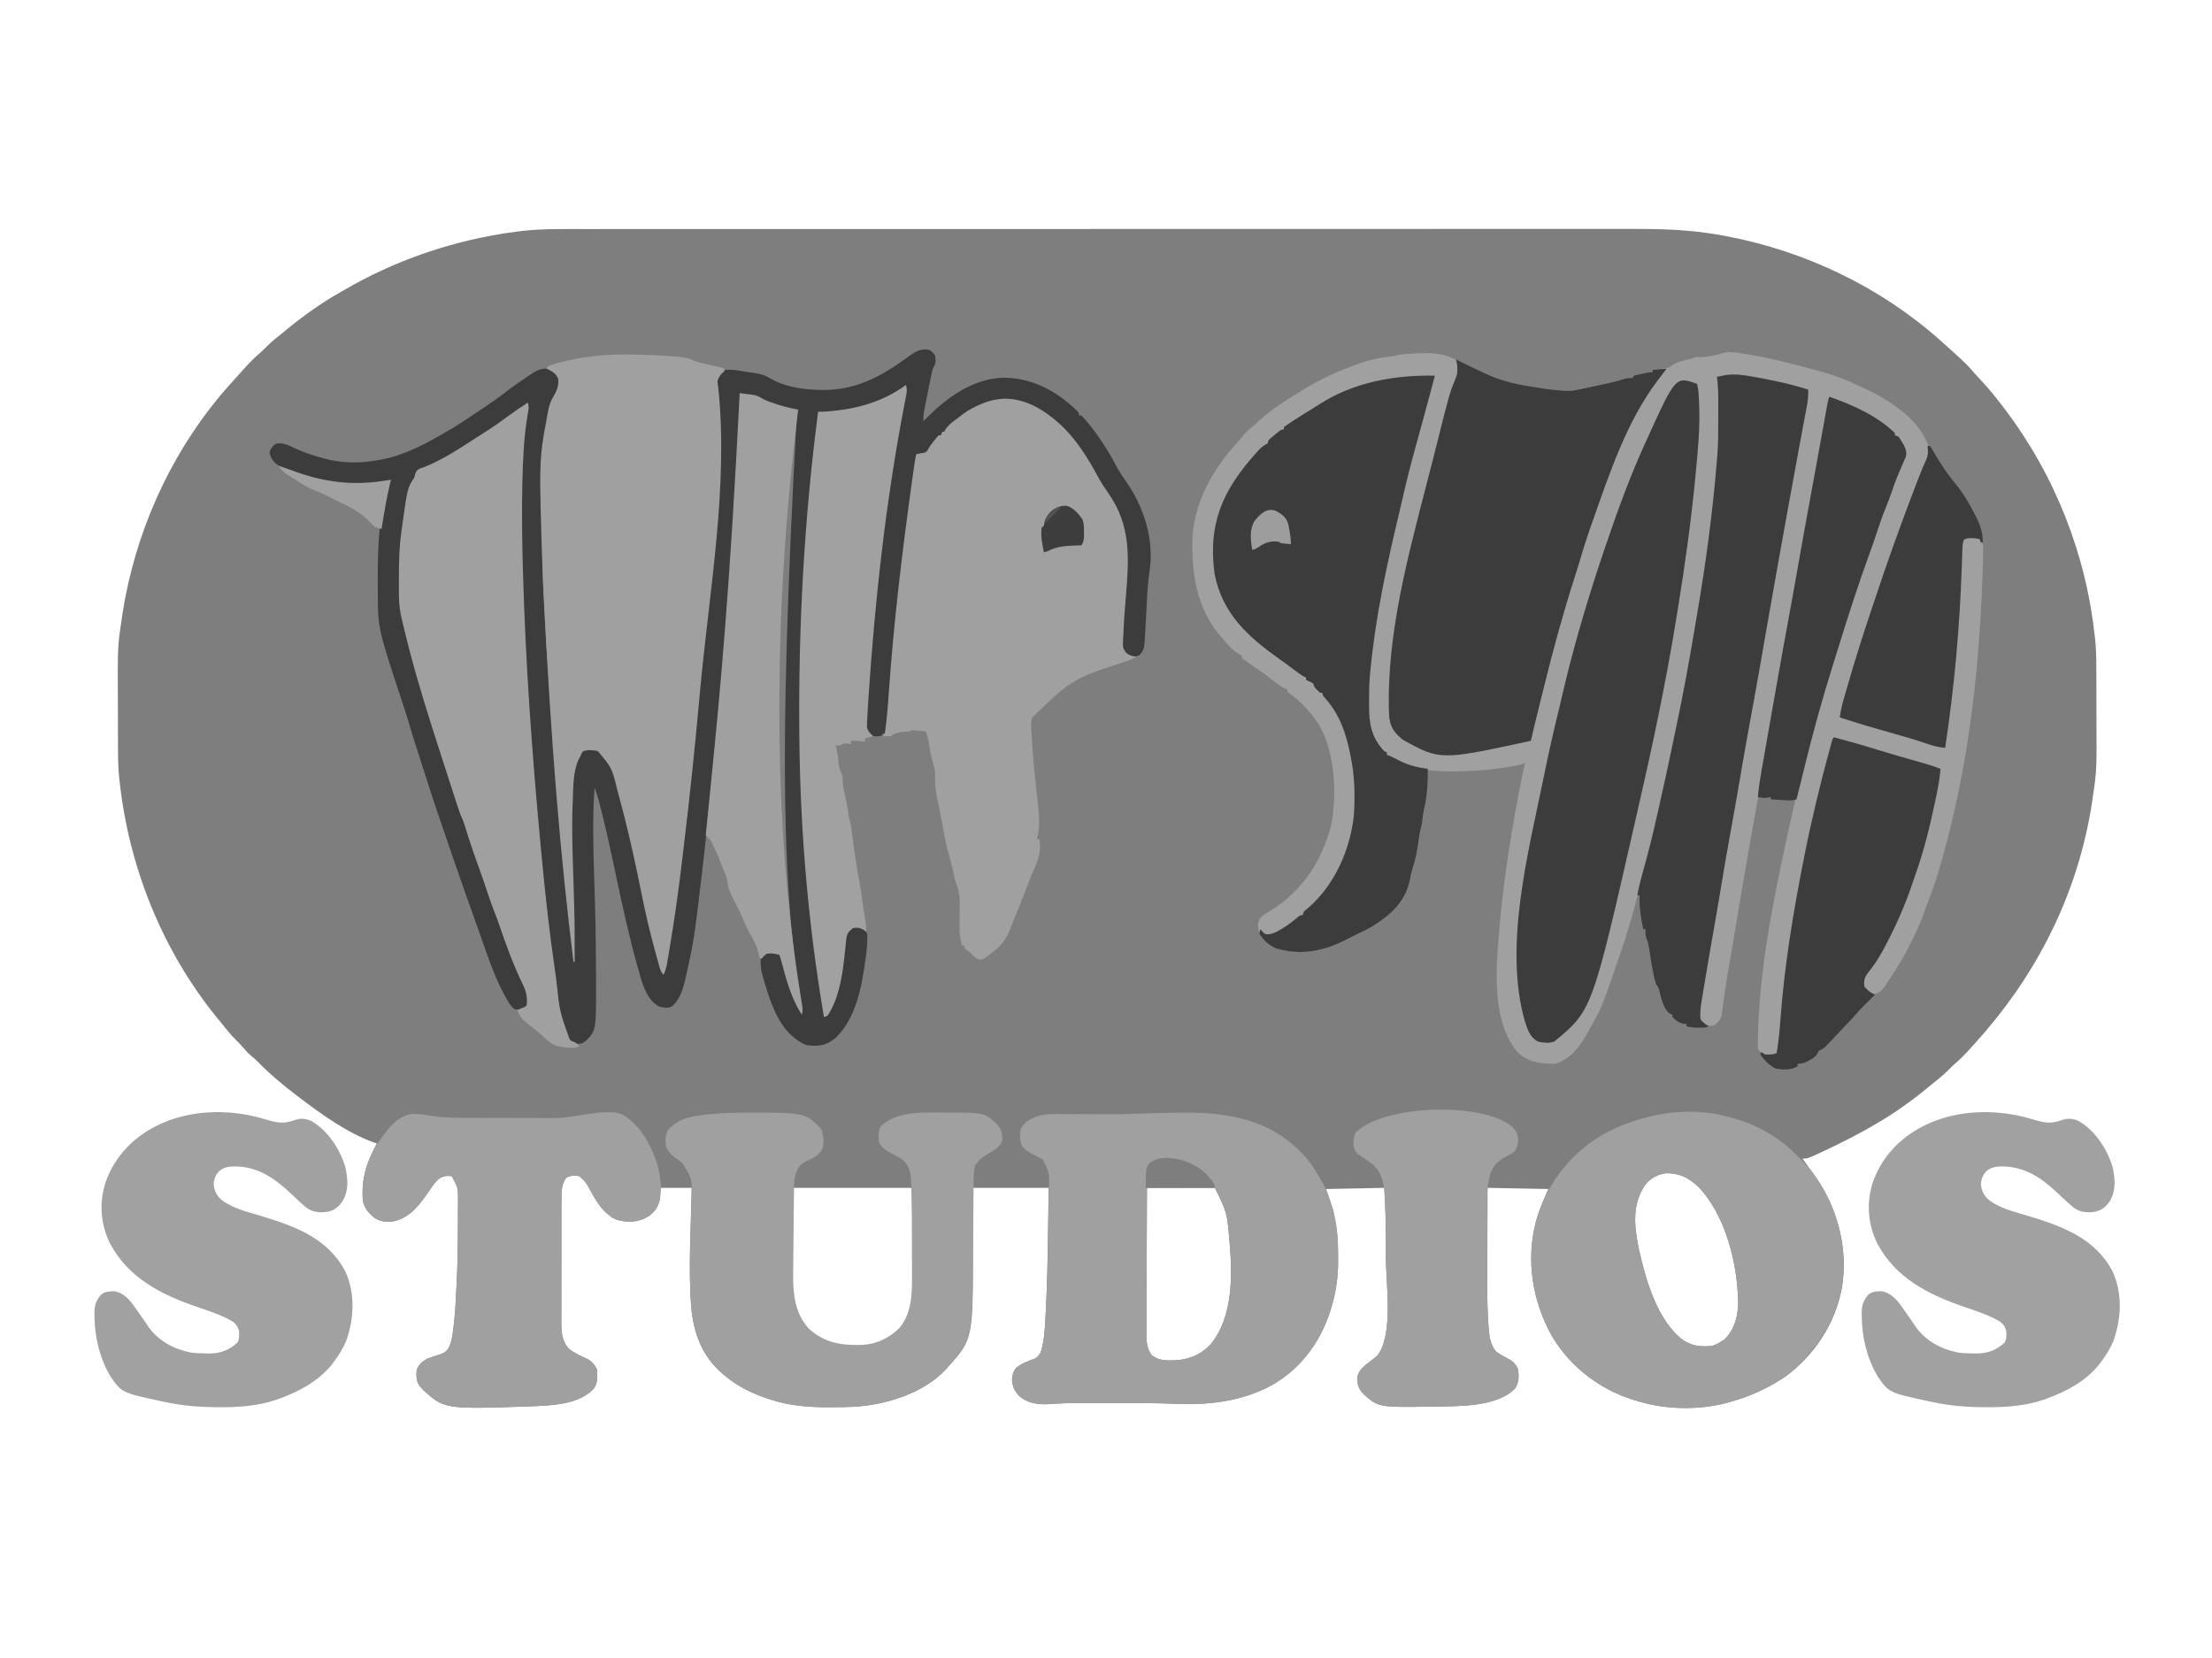 <?xml version="1.0" encoding="UTF-8"?>
<svg version="1.1" xmlns="http://www.w3.org/2000/svg" width="1890" height="1417">
<path d="M0 0 C4.948 0.004 9.896 -0.003 14.844 -0.009 C23.499 -0.018 32.155 -0.019 40.811 -0.016 C53.683 -0.01 66.555 -0.016 79.427 -0.025 C103.09 -0.04 126.753 -0.042 150.415 -0.039 C153.763 -0.039 157.111 -0.039 160.459 -0.038 C161.125 -0.038 161.79 -0.038 162.475 -0.038 C177.243 -0.037 192.01 -0.04 206.778 -0.043 C210.154 -0.044 213.531 -0.044 216.907 -0.045 C218.262 -0.046 219.618 -0.046 220.973 -0.046 C221.98 -0.046 221.98 -0.046 223.008 -0.047 C224.367 -0.047 225.726 -0.047 227.085 -0.048 C265.621 -0.056 304.157 -0.061 342.693 -0.057 C343.406 -0.056 344.119 -0.056 344.854 -0.056 C352.803 -0.055 360.752 -0.055 368.702 -0.054 C369.778 -0.053 369.778 -0.053 370.876 -0.053 C376.838 -0.053 376.838 -0.053 379.583 -0.052 C425.473 -0.047 471.362 -0.054 517.252 -0.073 C528.814 -0.078 540.376 -0.082 551.939 -0.087 C552.651 -0.087 553.363 -0.087 554.096 -0.088 C576.061 -0.096 598.025 -0.101 619.989 -0.102 C620.679 -0.102 621.369 -0.102 622.08 -0.102 C637.234 -0.102 652.387 -0.102 667.541 -0.101 C672.963 -0.1 678.386 -0.1 683.809 -0.1 C685.158 -0.099 686.507 -0.099 687.856 -0.099 C708.636 -0.098 729.416 -0.104 750.197 -0.115 C773.074 -0.127 795.952 -0.129 818.829 -0.116 C831.618 -0.11 844.408 -0.111 857.197 -0.125 C865.758 -0.133 874.318 -0.13 882.878 -0.119 C887.744 -0.113 892.609 -0.111 897.475 -0.123 C918.466 -0.17 938.957 0.345 959.785 3.263 C960.572 3.373 961.359 3.482 962.17 3.595 C966.081 4.15 969.965 4.786 973.847 5.513 C975.556 5.828 975.556 5.828 977.298 6.149 C1044.493 18.962 1108.68 49.622 1159.785 95.263 C1160.651 96.03 1161.517 96.797 1162.41 97.587 C1164.884 99.796 1167.336 102.027 1169.785 104.263 C1170.871 105.244 1171.957 106.224 1173.043 107.205 C1178.278 111.954 1183.391 116.66 1187.929 122.095 C1189.88 124.375 1191.923 126.555 1193.981 128.737 C1200.726 135.907 1206.854 143.412 1212.785 151.263 C1213.329 151.977 1213.873 152.692 1214.434 153.428 C1257.694 210.364 1284.355 278.193 1291.785 349.263 C1291.916 350.439 1291.916 350.439 1292.05 351.638 C1293.065 361.963 1292.969 372.306 1292.988 382.669 C1292.991 383.694 1292.994 384.718 1292.997 385.773 C1293.012 391.206 1293.021 396.64 1293.025 402.073 C1293.029 406.505 1293.043 410.936 1293.066 415.367 C1293.306 462.886 1293.306 462.886 1289.785 486.263 C1289.584 487.699 1289.383 489.134 1289.182 490.57 C1288.694 493.838 1288.143 497.079 1287.535 500.326 C1287.325 501.464 1287.115 502.603 1286.899 503.777 C1273.02 576.562 1238.488 641.782 1188.785 696.263 C1187.877 697.276 1186.969 698.289 1186.062 699.302 C1181.478 704.399 1176.865 709.284 1171.601 713.697 C1169.786 715.263 1168.135 716.912 1166.472 718.638 C1161.915 723.257 1156.843 727.212 1151.785 731.263 C1150.671 732.179 1149.557 733.095 1148.445 734.013 C1134.366 745.557 1119.494 756.165 1103.669 765.189 C1102.386 765.92 1101.107 766.657 1099.831 767.4 C1090.09 773.062 1080.111 778.164 1069.972 783.076 C1068.864 783.615 1067.756 784.154 1066.614 784.709 C1046.659 794.263 1046.659 794.263 1041.785 794.263 C1042.477 795.193 1042.477 795.193 1043.183 796.142 C1045.409 799.164 1047.603 802.209 1049.785 805.263 C1050.186 805.82 1050.587 806.377 1051 806.95 C1071.433 835.536 1081.248 869.66 1075.597 904.701 C1069.975 935.378 1051.734 962.901 1026.472 981.138 C1024.259 982.565 1022.055 983.935 1019.785 985.263 C1019.101 985.667 1018.418 986.071 1017.713 986.488 C1005.628 993.512 993.251 998.552 979.785 1002.263 C978.593 1002.6 978.593 1002.6 977.377 1002.943 C954.459 1009.129 926.515 1008.898 903.785 1002.263 C903.041 1002.059 902.297 1001.856 901.531 1001.646 C870.832 993.116 843.956 973.335 827.726 945.794 C811.008 915.808 805.275 880.397 814.435 846.884 C817.169 837.609 820.761 829.116 824.785 820.263 C807.625 819.933 790.465 819.603 772.785 819.263 C772.727 837.339 772.727 837.339 772.687 855.415 C772.675 862.808 772.661 870.2 772.634 877.592 C772.612 883.563 772.6 889.535 772.595 895.507 C772.591 897.765 772.584 900.022 772.573 902.28 C772.519 914.002 772.718 925.653 773.61 937.345 C773.679 938.325 773.748 939.305 773.82 940.315 C774.411 947.189 775.503 953.268 779.785 958.888 C782.569 961.092 785.138 962.531 788.285 964.138 C793.13 966.721 796.859 968.942 798.785 974.263 C799.715 979.99 799.672 985.804 796.281 990.708 C780.668 1006.933 746.994 1005.726 726.383 1006.201 C679.558 1006.856 679.558 1006.856 666.754 995.455 C662.717 990.875 661.414 987.676 661.511 981.572 C662.288 975.015 667.96 971.111 672.785 967.263 C673.413 966.791 674.04 966.32 674.687 965.833 C675.297 965.356 675.907 964.88 676.535 964.388 C677.087 963.978 677.638 963.568 678.207 963.146 C692.747 945.799 685.949 900.521 685.915 879.668 C685.91 875.766 685.915 871.864 685.922 867.962 C685.925 851.701 685.506 835.509 684.785 819.263 C668.285 819.593 651.785 819.923 634.785 820.263 C637.755 829.173 637.755 829.173 640.785 838.263 C643.731 850.659 644.993 862.181 645.025 874.886 C645.035 877.164 645.066 879.441 645.097 881.718 C645.199 895.619 643.213 908.953 639.097 922.263 C638.715 923.507 638.715 923.507 638.325 924.775 C629.508 952.369 611.563 975.794 585.664 989.375 C560.737 1001.872 534.74 1004.904 507.176 1003.79 C489.5 1003.136 471.831 1003.11 454.145 1003.133 C449.692 1003.139 445.238 1003.135 440.785 1003.129 C437.28 1003.126 433.775 1003.127 430.27 1003.129 C428.629 1003.13 426.987 1003.129 425.345 1003.127 C415.966 1003.116 406.688 1003.366 397.337 1004.11 C388.288 1004.5 379.81 1003.282 372.785 997.263 C368.646 992.907 366.947 989.311 366.472 983.326 C366.617 979.287 367.399 976.619 369.785 973.263 C374.477 969.404 379.886 967.295 385.586 965.353 C388.286 964.015 389.167 962.8 390.785 960.263 C393.814 951.235 394.424 941.83 394.91 932.388 C395.02 930.576 395.02 930.576 395.133 928.728 C396.634 902.458 396.983 876.13 397.347 849.826 C397.492 839.74 397.636 829.654 397.785 819.263 C376.335 819.263 354.885 819.263 332.785 819.263 C332.808 825.086 332.831 830.909 332.855 836.908 C332.865 840.658 332.875 844.409 332.883 848.16 C332.894 854.077 332.908 859.993 332.936 865.91 C333.31 948.397 333.31 948.397 311.785 972.263 C311.193 972.948 310.602 973.632 309.992 974.337 C290.971 994.98 257.74 1005.029 230.494 1006.376 C224.342 1006.611 218.191 1006.677 212.035 1006.701 C211.18 1006.707 210.326 1006.713 209.445 1006.72 C193.403 1006.794 177.097 1005.526 161.722 1000.638 C160.51 1000.262 160.51 1000.262 159.273 999.878 C145.752 995.489 132.727 989.434 121.785 980.263 C120.497 979.2 120.497 979.2 119.183 978.115 C101.367 962.774 94.352 943.3 92.298 920.372 C89.869 886.889 92.118 852.773 92.785 819.263 C83.875 819.263 74.965 819.263 65.785 819.263 C65.785 822.233 65.785 825.203 65.785 828.263 C64.41 834.508 61.759 839.231 56.633 843.083 C48.167 848.488 39.902 849.022 30.285 846.978 C26.795 845.98 24.562 844.608 21.785 842.263 C21.196 841.787 20.607 841.312 20 840.822 C13.807 835.318 10.09 828.423 6.082 821.287 C2.378 814.458 2.378 814.458 -3.215 809.263 C-7.441 808.594 -11.044 808.482 -14.653 810.888 C-18.852 817.271 -18.506 823.796 -18.49 831.168 C-18.495 832.363 -18.5 833.557 -18.505 834.787 C-18.517 838.052 -18.519 841.317 -18.517 844.581 C-18.516 847.315 -18.521 850.048 -18.525 852.781 C-18.536 859.236 -18.537 865.69 -18.531 872.145 C-18.525 878.783 -18.537 885.421 -18.558 892.059 C-18.576 897.775 -18.582 903.49 -18.579 909.206 C-18.577 912.612 -18.579 916.019 -18.593 919.425 C-18.606 923.23 -18.599 927.035 -18.587 930.84 C-18.595 931.954 -18.603 933.069 -18.611 934.216 C-18.555 942.525 -18.071 950.83 -11.903 956.951 C-7.207 960.667 -1.82 963.058 3.613 965.49 C7.571 967.702 9.769 970.231 11.785 974.263 C12.373 980.079 12.651 985.759 9.211 990.712 C-3.69 1004.744 -27.214 1005.186 -44.84 1005.951 C-118.437 1008.504 -118.437 1008.504 -137.176 991.482 C-137.643 990.915 -138.109 990.348 -138.59 989.763 C-139.072 989.196 -139.554 988.629 -140.051 988.044 C-142.631 984.097 -142.533 979.866 -142.215 975.263 C-140.353 969.988 -137.962 968.063 -133.215 965.263 C-129.863 963.923 -126.42 962.847 -122.961 961.816 C-119.232 960.558 -116.925 959.452 -114.824 956.037 C-113.082 952.397 -112.181 948.678 -111.59 944.701 C-111.472 943.947 -111.353 943.193 -111.231 942.416 C-109.409 929.794 -108.852 916.99 -108.215 904.263 C-108.15 903.011 -108.15 903.011 -108.084 901.733 C-107.277 885.755 -106.999 869.792 -106.975 853.794 C-106.965 849.844 -106.934 845.893 -106.903 841.943 C-106.896 839.396 -106.891 836.849 -106.887 834.302 C-106.868 832.557 -106.868 832.557 -106.85 830.776 C-106.832 819.123 -106.832 819.123 -112.215 809.263 C-116.865 808.727 -119.766 809.132 -123.609 811.841 C-126.883 814.741 -129.202 818.42 -131.653 822.013 C-139.525 833.408 -147.498 844.672 -161.84 847.826 C-168.015 848.599 -173.207 848.317 -178.446 844.74 C-183.377 840.626 -186.849 836.644 -188.215 830.263 C-189.5 811.547 -185.06 797.576 -176.215 781.263 C-177.008 781.032 -177.801 780.802 -178.617 780.564 C-201.512 772.286 -222.927 756.836 -242.215 742.263 C-242.84 741.792 -243.464 741.32 -244.108 740.834 C-256.147 731.685 -267.826 721.967 -278.367 711.111 C-279.963 709.515 -281.573 708.099 -283.34 706.701 C-286.391 704.114 -288.852 701.329 -291.438 698.29 C-293.084 696.413 -294.792 694.682 -296.59 692.951 C-301.209 688.394 -305.164 683.321 -309.215 678.263 C-310.131 677.149 -311.047 676.036 -311.965 674.923 C-359.504 616.952 -388.439 544.647 -396.215 470.263 C-396.346 469.087 -396.346 469.087 -396.48 467.888 C-397.495 457.563 -397.399 447.221 -397.418 436.857 C-397.421 435.833 -397.424 434.808 -397.427 433.753 C-397.442 428.32 -397.451 422.886 -397.455 417.453 C-397.46 413.022 -397.474 408.59 -397.496 404.159 C-397.736 356.64 -397.736 356.64 -394.215 333.263 C-394.014 331.827 -393.813 330.392 -393.613 328.956 C-393.125 325.689 -392.573 322.447 -391.965 319.201 C-391.755 318.062 -391.546 316.923 -391.329 315.75 C-378.518 248.564 -347.862 184.356 -302.215 133.263 C-301.437 132.385 -300.658 131.507 -299.856 130.603 C-297.657 128.143 -295.437 125.702 -293.215 123.263 C-292.308 122.252 -291.402 121.24 -290.496 120.228 C-285.911 115.13 -281.296 110.243 -276.032 105.83 C-274.216 104.264 -272.566 102.614 -270.903 100.888 C-266.346 96.27 -261.273 92.314 -256.215 88.263 C-255.101 87.348 -253.988 86.431 -252.875 85.513 C-238.796 73.97 -223.924 63.361 -208.099 54.337 C-206.816 53.606 -205.537 52.869 -204.261 52.126 C-162.489 27.842 -117.06 11.809 -69.403 4.013 C-68.487 3.862 -67.571 3.711 -66.627 3.555 C-63.495 3.072 -60.359 2.665 -57.215 2.263 C-55.94 2.094 -54.664 1.925 -53.35 1.751 C-35.633 -0.366 -17.812 -0.023 0 0 Z M907.093 817.255 C896.179 834.001 898.182 851.465 901.785 870.263 C907.587 896.578 917.509 933.125 940.398 949.74 C948.16 954.694 955.616 955.237 964.785 954.263 C967.817 953.341 970.197 952.073 972.785 950.263 C974.084 949.459 974.084 949.459 975.41 948.638 C983.815 940.233 986.766 929.199 986.926 917.525 C986.495 884.467 976.368 842.733 952.785 818.263 C944.464 810.548 936.508 806.415 925.004 806.818 C917.593 807.843 911.633 811.315 907.093 817.255 Z M179.785 819.263 C178.946 853.034 178.946 853.034 178.545 886.818 C178.538 888.549 178.524 890.28 178.504 892.01 C178.3 909.745 179.974 926.908 192.816 940.455 C206.516 953.04 221.221 955.038 239.075 954.438 C251.564 953.632 262.495 947.999 271.16 939.076 C281.874 926.123 282.097 909.751 282.015 893.755 C282.014 892.179 282.014 890.603 282.014 889.026 C282.012 885.737 282.004 882.447 281.991 879.158 C281.974 874.996 281.97 870.835 281.971 866.674 C281.97 863.42 281.965 860.167 281.958 856.913 C281.955 855.382 281.953 853.85 281.952 852.319 C281.951 851.595 281.95 850.871 281.949 850.125 C281.949 849.499 281.949 848.873 281.949 848.228 C281.874 838.497 281.328 829.031 280.785 819.263 C247.455 819.263 214.125 819.263 179.785 819.263 Z M481.785 819.263 C481.691 836.727 481.621 854.19 481.578 871.654 C481.557 879.763 481.529 887.872 481.483 895.981 C481.443 903.051 481.417 910.121 481.409 917.191 C481.403 920.933 481.391 924.674 481.362 928.416 C481.33 932.598 481.329 936.78 481.331 940.962 C481.316 942.196 481.302 943.43 481.287 944.7 C481.321 951.681 481.89 956.387 485.785 962.263 C491.045 966.204 496.231 966.892 502.66 966.701 C503.451 966.686 504.242 966.671 505.056 966.656 C517.142 966.266 527.474 962.072 535.972 953.263 C555.623 929.524 554.852 893.529 552.25 864.384 C550.15 840.154 550.15 840.154 539.785 819.263 C537.974 819.169 536.16 819.146 534.347 819.15 C533.186 819.15 532.025 819.15 530.829 819.15 C529.565 819.155 528.302 819.16 527 819.165 C525.071 819.168 525.071 819.168 523.103 819.17 C519.678 819.174 516.254 819.183 512.83 819.194 C509.338 819.205 505.845 819.209 502.353 819.214 C495.497 819.225 488.641 819.242 481.785 819.263 Z " fill="#7E7E7E" transform="translate(498.215,195.737)"/>
<path d="M0 0 C5.506 0.075 10.866 0.96 16.289 1.855 C17.4 2.038 18.51 2.221 19.654 2.41 C37.486 5.425 54.847 9.94 72.289 14.668 C73.592 15.018 73.592 15.018 74.922 15.375 C84.814 18.04 94.32 20.9 103.664 25.168 C105.384 25.917 107.104 26.666 108.824 27.414 C122.015 33.279 134.171 39.328 145.664 48.168 C146.595 48.858 147.525 49.547 148.484 50.258 C158.629 58.071 167.559 68.853 171.664 81.168 C172.065 85.823 171.968 88.969 169.938 93.188 C167.353 98.771 165.168 104.483 162.977 110.23 C162.543 111.363 162.11 112.496 161.663 113.662 C157.617 124.251 153.621 134.858 149.665 145.481 C148.769 147.887 147.869 150.291 146.969 152.695 C138.275 176.004 130.017 199.475 122.591 223.219 C121.337 227.207 120.056 231.187 118.774 235.167 C117.06 240.497 115.362 245.833 113.664 251.168 C113.269 252.405 112.875 253.641 112.468 254.916 C106.418 273.887 100.805 292.928 95.664 312.168 C96.282 312.279 96.899 312.39 97.535 312.504 C103.427 313.615 108.989 315.13 114.664 317.043 C127.809 321.355 141.126 325.061 154.438 328.816 C164.901 331.772 175.307 334.857 185.664 338.168 C185.722 337.156 185.722 337.156 185.782 336.124 C186.466 325.879 187.811 315.738 189.133 305.56 C191.776 285.123 194.073 264.713 195.664 244.168 C195.756 243.021 195.849 241.875 195.944 240.693 C196.99 227.504 197.682 214.349 198.055 201.125 C198.126 198.795 198.197 196.465 198.269 194.134 C198.412 189.495 198.522 184.857 198.615 180.217 C198.679 178.064 198.743 175.911 198.809 173.758 C198.82 172.763 198.832 171.769 198.844 170.744 C199.013 166.047 199.132 163.852 202.089 160.048 C204.578 158.23 205.641 157.482 208.664 157.543 C209.303 157.53 209.943 157.517 210.602 157.504 C214.098 158.63 215.493 160.215 217.664 163.168 C218.368 166.573 218.222 169.893 218.102 173.355 C218.081 174.434 218.061 175.513 218.04 176.625 C217.967 179.769 217.864 182.911 217.744 186.054 C217.661 188.256 217.585 190.459 217.51 192.663 C214.697 273.039 205.418 353.595 183.664 431.168 C183.36 432.271 183.055 433.373 182.742 434.509 C179.277 447.037 175.34 459.152 170.444 471.191 C169.252 474.212 168.215 477.283 167.164 480.355 C164.495 487.886 161.201 495.019 157.664 502.168 C157.153 503.221 157.153 503.221 156.631 504.295 C151.536 514.716 145.697 524.498 139.289 534.168 C138.599 535.213 137.909 536.259 137.198 537.336 C136.539 538.312 135.881 539.287 135.203 540.293 C134.617 541.162 134.032 542.031 133.428 542.926 C130.837 546.219 128.912 547.982 124.727 548.605 C120.958 548.067 119.366 546.792 116.664 544.168 C115.063 540.967 115.286 538.725 115.664 535.168 C117.221 532.172 119.227 529.583 121.289 526.918 C122.405 525.407 123.517 523.892 124.625 522.375 C125.157 521.649 125.689 520.923 126.237 520.174 C129.16 516.064 131.421 511.673 133.664 507.168 C134.24 506.063 134.816 504.959 135.41 503.82 C146.196 482.984 154.644 461.536 161.664 439.168 C162.298 437.2 162.932 435.233 163.566 433.266 C171.579 408.082 176.512 382.056 181.664 356.168 C180.81 356.048 179.956 355.929 179.076 355.805 C175.572 355.151 172.432 354.153 169.07 352.973 C160.435 350.01 151.677 347.533 142.892 345.061 C138.258 343.756 133.627 342.442 128.996 341.125 C128.095 340.869 127.194 340.613 126.265 340.349 C118.194 338.048 110.159 335.64 102.148 333.135 C101.343 332.884 100.537 332.633 99.707 332.375 C99.037 332.163 98.367 331.952 97.677 331.734 C95.359 331.082 93.029 330.615 90.664 330.168 C85.318 349.423 80.08 368.674 75.664 388.168 C75.502 388.883 75.34 389.598 75.173 390.334 C69.697 414.534 64.564 438.788 60.033 463.183 C59.684 465.061 59.331 466.937 58.978 468.814 C52.23 504.953 47.37 541.798 45.219 578.508 C45.145 579.666 45.071 580.824 44.995 582.017 C44.862 584.167 44.75 586.319 44.661 588.472 C44.374 593.125 44.166 595.497 41.312 599.309 C37.798 601.776 35.876 601.845 31.664 601.168 C28.911 599.372 27.138 598.115 25.664 595.168 C25.405 542.52 34.978 488.542 45.664 437.168 C45.901 436.027 45.901 436.027 46.143 434.864 C50.506 413.909 55.159 393.014 60.174 372.205 C60.685 370.083 61.192 367.96 61.7 365.838 C70.933 327.362 81.571 289.179 93.615 251.487 C94.735 247.944 95.821 244.391 96.902 240.836 C103.322 219.786 110.528 199.032 117.859 178.284 C119.696 173.084 121.517 167.878 123.336 162.672 C134.458 130.864 134.458 130.864 140.262 116.652 C142.105 112.072 143.832 107.451 145.54 102.819 C147.237 98.233 149.08 93.735 151.098 89.281 C152.063 85.68 151.072 83.045 149.535 79.738 C145.985 73.682 142.245 69.399 136.664 65.168 C135.804 64.509 134.944 63.851 134.059 63.172 C119.761 52.504 104.314 45.32 87.664 39.168 C85.217 49.249 83.258 59.378 81.406 69.582 C81.099 71.263 80.792 72.943 80.484 74.624 C79.667 79.09 78.854 83.557 78.043 88.024 C77.536 90.809 77.029 93.594 76.52 96.378 C72.182 120.155 67.902 143.941 63.736 167.749 C61.286 181.736 58.745 195.705 56.164 209.668 C52.082 231.748 48.162 253.855 44.283 275.972 C42.941 283.617 41.578 291.258 40.211 298.898 C37.661 313.149 35.159 327.408 32.664 341.668 C29.976 357.033 27.273 372.395 24.525 387.75 C22.28 400.302 20.059 412.859 17.852 425.418 C17.638 426.632 17.425 427.846 17.205 429.096 C13.848 448.215 10.595 467.348 7.429 486.499 C7.11 488.428 6.792 490.356 6.473 492.285 C6.319 493.215 6.165 494.144 6.007 495.102 C5.029 501.005 4.031 506.904 3.012 512.801 C2.882 513.553 2.752 514.306 2.618 515.081 C1.997 518.672 1.372 522.263 0.743 525.854 C-0.496 532.974 -1.634 540.097 -2.641 547.254 C-2.855 548.744 -3.07 550.234 -3.284 551.725 C-3.688 554.525 -4.064 557.328 -4.425 560.135 C-4.692 562.004 -4.692 562.004 -4.965 563.91 C-5.11 565.002 -5.255 566.094 -5.405 567.218 C-6.583 570.949 -8.377 572.666 -11.336 575.168 C-14.132 576.068 -16.494 575.861 -19.336 575.168 C-22.336 573.23 -22.336 573.23 -24.336 570.168 C-25.182 563.719 -23.876 557.113 -22.797 550.766 C-22.636 549.783 -22.474 548.801 -22.308 547.788 C-21.783 544.601 -21.247 541.416 -20.711 538.23 C-20.342 536.008 -19.974 533.786 -19.606 531.563 C-17.321 517.81 -14.944 504.074 -12.481 490.351 C-10.829 481.117 -9.303 471.868 -7.829 462.604 C-5.486 447.886 -2.925 433.222 -0.219 418.568 C3.081 400.664 6.157 382.724 9.211 364.777 C12.706 344.24 16.228 323.712 20.039 303.23 C22.614 289.389 25.145 275.54 27.594 261.676 C27.724 260.936 27.855 260.196 27.99 259.433 C28.822 254.721 29.653 250.009 30.484 245.296 C37.354 206.332 44.392 167.399 51.465 128.472 C52.539 122.563 53.612 116.655 54.684 110.746 C54.891 109.604 55.098 108.461 55.312 107.284 C59.849 82.26 64.271 57.217 68.664 32.168 C67.939 32.039 67.215 31.911 66.468 31.779 C61.509 30.89 56.575 29.985 51.676 28.801 C50.65 28.557 49.625 28.313 48.568 28.061 C47.506 27.808 46.445 27.554 45.352 27.293 C36.778 25.285 28.198 23.398 19.539 21.793 C18.658 21.626 17.777 21.458 16.87 21.286 C9.669 19.993 2.961 19.938 -4.336 20.668 C-5.285 20.761 -6.233 20.854 -7.211 20.949 C-7.912 21.021 -8.613 21.094 -9.336 21.168 C-9.125 21.972 -9.125 21.972 -8.909 22.791 C-7.486 28.6 -7.03 34.026 -7.035 39.992 C-7.029 40.918 -7.024 41.844 -7.018 42.798 C-7.006 45.817 -7.012 48.836 -7.023 51.855 C-7.028 53.431 -7.028 53.431 -7.032 55.038 C-7.309 124.18 -19.499 193.747 -31.869 261.602 C-32.586 265.545 -33.295 269.489 -34.004 273.434 C-38.685 299.442 -43.682 325.352 -49.336 351.168 C-49.585 352.309 -49.834 353.451 -50.09 354.627 C-53.14 368.591 -56.318 382.519 -59.699 396.407 C-60.769 400.814 -61.825 405.224 -62.867 409.637 C-66.844 426.413 -71.165 443.07 -75.743 459.691 C-76.476 462.356 -77.205 465.021 -77.929 467.688 C-82.062 482.903 -86.36 498.016 -91.55 512.911 C-92.404 515.363 -93.244 517.82 -94.082 520.278 C-107.405 559.272 -107.405 559.272 -117.336 577.168 C-117.685 577.808 -118.034 578.447 -118.393 579.106 C-125.418 591.869 -132.92 603.363 -147.336 608.168 C-160.04 608.111 -170.341 607.23 -179.906 598.082 C-203.962 569.231 -197.42 518.1 -194.336 483.168 C-190.718 444.765 -184.447 406.704 -177.07 368.863 C-176.925 368.115 -176.779 367.367 -176.629 366.596 C-175.613 361.434 -174.498 356.299 -173.336 351.168 C-174.202 351.477 -175.068 351.785 -175.961 352.103 C-179.117 353.099 -182.068 353.716 -185.336 354.203 C-186.463 354.372 -187.589 354.542 -188.75 354.716 C-189.933 354.886 -191.117 355.055 -192.336 355.23 C-193.561 355.407 -194.785 355.583 -196.047 355.765 C-208.818 357.565 -221.258 358.242 -234.148 358.293 C-235.886 358.3 -235.886 358.3 -237.658 358.308 C-243.969 358.295 -250.08 358.006 -256.336 357.168 C-256.319 358.51 -256.319 358.51 -256.301 359.879 C-256.219 370.805 -257.066 380.446 -259.645 391.059 C-260.393 394.426 -260.784 397.715 -261.094 401.145 C-261.408 403.773 -262.116 406.272 -262.805 408.824 C-263.483 411.817 -263.87 414.814 -264.273 417.855 C-265.349 425.738 -266.765 433.588 -269.352 441.129 C-270.391 444.338 -270.991 447.475 -271.586 450.793 C-275.557 469.543 -286.873 479.788 -302.263 489.869 C-306.773 492.696 -311.493 494.979 -316.336 497.168 C-317.714 497.848 -319.09 498.535 -320.461 499.23 C-321.397 499.696 -321.397 499.696 -322.352 500.172 C-323.804 500.901 -325.251 501.639 -326.695 502.383 C-345.636 512.059 -365.392 515.857 -386.18 509.508 C-390.786 507.552 -394.108 504.962 -397.336 501.168 C-397.88 500.538 -398.424 499.907 -398.984 499.258 C-400.559 496.823 -400.919 495.103 -401.211 492.23 C-401.311 491.396 -401.412 490.562 -401.516 489.703 C-401.274 486.299 -400.477 484.846 -398.336 482.168 C-395.871 480.321 -393.237 478.794 -390.586 477.23 C-363.552 460.486 -347.198 435.146 -339.098 404.898 C-333.724 378.58 -335.619 342.64 -349.086 318.793 C-356.078 308.241 -364.409 298.648 -374.832 291.43 C-375.328 291.013 -375.825 290.597 -376.336 290.168 C-376.336 289.508 -376.336 288.848 -376.336 288.168 C-377.037 287.932 -377.738 287.696 -378.461 287.453 C-381.879 285.925 -384.411 283.942 -387.336 281.605 C-391.842 278.052 -396.409 274.654 -401.148 271.418 C-408.648 266.276 -408.648 266.276 -412.148 263.73 C-412.774 263.278 -413.399 262.826 -414.043 262.359 C-414.47 261.966 -414.896 261.573 -415.336 261.168 C-415.336 260.508 -415.336 259.848 -415.336 259.168 C-415.893 258.92 -416.45 258.673 -417.023 258.418 C-423.005 255.185 -427.012 250.275 -431.336 245.168 C-432.021 244.404 -432.021 244.404 -432.719 243.625 C-454.347 219.221 -458.653 187.615 -457.336 156.168 C-454.963 125.95 -438.609 98.2 -418.379 76.422 C-416.963 74.86 -415.606 73.242 -414.301 71.586 C-412.545 69.426 -410.832 67.705 -408.711 65.918 C-405.583 63.253 -402.542 60.519 -399.523 57.73 C-390.849 49.927 -381.173 43.591 -371.311 37.408 C-369.947 36.552 -368.587 35.691 -367.229 34.826 C-352.726 25.602 -338.085 18.466 -322.023 12.355 C-321.046 11.982 -320.068 11.609 -319.06 11.224 C-309.67 7.741 -300.229 5.194 -290.273 4.043 C-285.226 3.457 -285.226 3.457 -280.336 2.168 C-275.685 1.62 -271.013 1.382 -266.336 1.168 C-265.187 1.115 -265.187 1.115 -264.015 1.061 C-253.683 0.649 -244.968 0.925 -235.336 5.168 C-234.14 5.642 -232.943 6.117 -231.711 6.605 C-229.155 7.789 -226.656 9.015 -224.148 10.293 C-218.976 12.899 -213.73 15.329 -208.461 17.73 C-207.647 18.106 -206.834 18.482 -205.995 18.87 C-194.578 24.035 -183.3 26.998 -170.984 28.978 C-168.667 29.352 -166.354 29.746 -164.041 30.143 C-156.38 31.423 -148.759 32.42 -141.004 32.906 C-140.306 32.952 -139.608 32.997 -138.888 33.044 C-135.186 33.234 -131.93 33.066 -128.336 32.168 C-127.662 32.03 -126.988 31.893 -126.294 31.751 C-117.517 29.935 -108.752 28.078 -100.023 26.043 C-98.994 25.805 -98.994 25.805 -97.944 25.563 C-94.919 24.849 -91.983 24.049 -89.035 23.059 C-86.294 22.154 -84.199 22 -81.336 22.168 C-81.006 21.508 -80.676 20.848 -80.336 20.168 C-78.046 19.537 -75.727 19.011 -73.398 18.543 C-72.131 18.283 -70.864 18.022 -69.559 17.754 C-66.336 17.168 -66.336 17.168 -64.336 17.168 C-64.336 16.508 -64.336 15.848 -64.336 15.168 C-60.813 14.665 -57.319 14.167 -53.773 13.855 C-50.271 13.394 -50.271 13.394 -47.605 11.262 C-44.039 8.978 -40.655 7.928 -36.586 6.98 C-31.842 5.919 -31.842 5.919 -27.336 4.168 C-26.284 4.209 -25.232 4.25 -24.148 4.293 C-19.793 4.366 -15.65 3.587 -11.398 2.73 C-10.723 2.596 -10.048 2.461 -9.353 2.323 C-5.894 1.6 -3.415 0.172 0 0 Z " fill="#A0A0A0" transform="translate(1476.336,300.832)"/>
<path d="M0 0 C3.062 2 3.062 2 5 5 C5.784 9.288 5.465 12.303 3 16 C2.455 18.067 1.986 20.155 1.562 22.25 C1.307 23.499 1.052 24.748 0.789 26.035 C0.526 27.357 0.263 28.678 0 30 C-0.391 31.916 -0.391 31.916 -0.789 33.871 C-1.54 37.578 -2.275 41.288 -3 45 C-3.209 46.061 -3.418 47.122 -3.633 48.215 C-3.816 49.175 -3.999 50.136 -4.188 51.125 C-4.346 51.953 -4.505 52.78 -4.668 53.633 C-5.017 56.118 -5.058 58.494 -5 61 C-4.322 60.299 -3.644 59.597 -2.945 58.875 C14.698 40.81 37.603 24.159 63.875 23.75 C88.119 23.999 108.53 35.029 125.719 51.531 C128 54 128 54 128 56 C128.66 56 129.32 56 130 56 C141.926 68.792 151.917 84.232 160.062 99.688 C162.226 103.776 164.689 107.484 167.375 111.25 C183.388 133.872 192.543 162.131 188.082 189.91 C186.261 202.065 185.961 214.391 185.323 226.652 C185.148 229.961 184.965 233.27 184.781 236.578 C184.732 237.576 184.683 238.574 184.633 239.603 C183.715 255.999 183.715 255.999 179.75 260.625 C176.436 262.282 174.659 262.61 171 262 C168.3 260.2 166.458 258.916 165 256 C164.099 239.373 166.012 222.651 167.366 206.099 C170.111 172.246 169.098 146.05 149.007 117.801 C145.411 112.719 142.474 107.543 139.602 102.016 C132.556 88.748 123.252 76.92 113 66 C112.462 65.386 111.925 64.773 111.371 64.141 C103.107 55.11 91.424 48.987 80 45 C79.306 44.755 78.613 44.51 77.898 44.258 C62.7 39.692 48.37 45.02 35 52 C26.659 56.735 17.744 63.286 11.77 70.809 C11.186 71.532 10.602 72.255 10 73 C9.34 73 8.68 73 8 73 C7.609 73.866 7.609 73.866 7.211 74.75 C5.104 78.665 1.973 81.725 -1 85 C-1.681 85.825 -2.361 86.65 -3.062 87.5 C-5.726 89.562 -7.714 89.107 -11 89 C-11.089 89.969 -11.179 90.938 -11.271 91.937 C-12.311 102.685 -13.69 113.379 -15.172 124.074 C-15.273 124.805 -15.374 125.536 -15.478 126.289 C-15.903 129.352 -16.327 132.416 -16.753 135.48 C-23.577 184.678 -28.868 233.918 -32.922 283.426 C-33.013 284.538 -33.105 285.651 -33.199 286.797 C-33.678 292.725 -34.118 298.653 -34.514 304.587 C-34.64 306.445 -34.64 306.445 -34.77 308.34 C-34.93 310.712 -35.083 313.085 -35.228 315.458 C-35.336 317.051 -35.336 317.051 -35.446 318.677 C-35.535 320.077 -35.535 320.077 -35.625 321.507 C-36.012 324.079 -36.641 325.793 -38 328 C-41.223 330.302 -44.12 330.475 -48 330 C-50.7 328.2 -52.542 326.916 -54 324 C-54.041 322.207 -54.013 320.412 -53.951 318.62 C-53.914 317.502 -53.876 316.383 -53.838 315.231 C-53.765 313.407 -53.765 313.407 -53.691 311.547 C-53.643 310.286 -53.595 309.026 -53.545 307.727 C-53.014 294.871 -52.054 282.067 -50.938 269.25 C-50.832 268.017 -50.726 266.784 -50.616 265.514 C-44.151 190.795 -35.668 115.594 -21.472 41.922 C-21.277 40.913 -21.083 39.903 -20.883 38.863 C-20.626 37.553 -20.626 37.553 -20.364 36.216 C-19.919 33.881 -19.919 33.881 -20 31 C-21.199 31.762 -21.199 31.762 -22.422 32.539 C-23.52 33.227 -24.618 33.916 -25.75 34.625 C-26.817 35.298 -27.885 35.971 -28.984 36.664 C-38.39 42.26 -47.64 46.129 -58.25 48.812 C-59.928 49.26 -59.928 49.26 -61.641 49.717 C-70.362 51.995 -78.489 53.171 -87.5 53.062 C-88.591 53.056 -88.591 53.056 -89.703 53.049 C-91.469 53.037 -93.234 53.019 -95 53 C-94.976 54.104 -94.952 55.208 -94.927 56.346 C-94.93 61.443 -95.537 66.417 -96.172 71.469 C-96.425 73.563 -96.678 75.657 -96.93 77.751 C-97.064 78.849 -97.198 79.947 -97.336 81.079 C-100.556 107.675 -103.06 134.282 -105 161 C-105.07 161.958 -105.141 162.916 -105.214 163.903 C-112.724 266.339 -112.67 370.057 -99 500 C-98.908 500.768 -98.816 501.535 -98.721 502.326 C-97.569 511.896 -96.321 521.452 -95 531 C-94.82 532.302 -94.641 533.604 -94.456 534.945 C-93.915 538.86 -93.365 542.774 -92.812 546.688 C-92.645 547.871 -92.478 549.055 -92.306 550.274 C-92.072 551.908 -92.072 551.908 -91.832 553.574 C-91.695 554.529 -91.558 555.484 -91.417 556.468 C-91.049 558.944 -91.049 558.944 -90.452 561.105 C-89.748 564.058 -89.942 566.98 -90 570 C-76.554 557.523 -74.067 530.261 -72.52 512.832 C-72.402 511.544 -72.402 511.544 -72.282 510.229 C-72.14 508.58 -72.014 506.93 -71.909 505.279 C-71.504 500.36 -70.666 497.596 -67 494 C-64.147 492.573 -62.165 492.69 -59 493 C-56.3 494.8 -54.458 496.084 -53 499 C-52.76 505.738 -53.35 512.202 -54.25 518.875 C-54.45 520.374 -54.45 520.374 -54.655 521.904 C-57.869 545.037 -62.772 571.553 -80.438 588.312 C-81.283 588.869 -82.129 589.426 -83 590 C-83.526 590.37 -84.052 590.74 -84.594 591.121 C-90.922 594.996 -97.8 595.054 -105 594 C-108.849 592.551 -111.813 590.578 -115 588 C-116.027 587.199 -116.027 587.199 -117.074 586.383 C-130.782 574.264 -137.03 553.396 -141.938 536.375 C-142.149 535.653 -142.361 534.932 -142.579 534.188 C-143.905 529.326 -144.349 525.042 -144 520 C-142.011 517.016 -140.615 515.397 -137.062 514.523 C-133.277 514.251 -131.665 514.537 -128.461 516.77 C-124.556 520.969 -123.887 526.901 -122.625 532.312 C-119.513 544.756 -115.689 555.983 -109 567 C-109.186 565.705 -109.372 564.411 -109.563 563.077 C-123.587 465.156 -130.418 367.324 -113 52 C-114.901 51.528 -114.901 51.528 -116.84 51.047 C-132.706 47.038 -132.706 47.038 -138.973 43.973 C-141.417 42.8 -143.9 41.829 -146.438 40.875 C-147.261 40.563 -148.085 40.251 -148.934 39.93 C-151.689 39.094 -154.369 38.495 -157.192 37.942 C-158.092 37.765 -158.993 37.587 -159.92 37.405 C-160.607 37.271 -161.293 37.138 -162 37 C-161.994 37.665 -161.988 38.329 -161.981 39.014 C-161.836 57.129 -162.301 75.158 -163.188 93.25 C-163.254 94.625 -163.32 96 -163.385 97.374 C-167.147 175.4 -174.045 253.311 -192 428 C-192.139 429.196 -192.278 430.392 -192.422 431.624 C-200.833 503.676 -200.833 503.676 -208.125 536.188 C-208.342 537.172 -208.559 538.156 -208.783 539.169 C-210.668 546.994 -213.477 555.827 -220 561 C-223.56 562.78 -227.244 561.981 -231 561 C-242.459 554.669 -245.618 539.627 -249 528 C-256.563 501.089 -262.482 473.72 -268.254 446.379 C-271.907 429.084 -275.645 411.837 -279.938 394.688 C-280.225 393.534 -280.225 393.534 -280.518 392.358 C-282.817 383.041 -282.817 383.041 -286 374 C-286.762 385.158 -287.166 396.252 -287.125 407.438 C-287.124 408.182 -287.123 408.926 -287.121 409.692 C-287.094 424.28 -286.703 438.848 -286.217 453.426 C-285.334 479.891 -284.779 506.347 -284.753 532.827 C-284.75 534.975 -284.743 537.124 -284.735 539.272 C-284.595 581.219 -284.595 581.219 -293 590 C-295.949 592.507 -297.15 593 -301 593 C-304.854 591.715 -306.459 590.16 -309 587 C-311.234 582.283 -312.799 577.622 -313.969 572.531 C-314.137 571.806 -314.304 571.082 -314.477 570.335 C-316.739 560.156 -318.081 549.822 -319.5 539.5 C-319.807 537.305 -320.114 535.11 -320.421 532.915 C-322.725 516.369 -324.877 499.811 -326.749 483.21 C-327.014 480.879 -327.283 478.548 -327.553 476.217 C-336.426 399.372 -342.331 322.081 -348.25 186.625 C-348.271 185.868 -348.292 185.111 -348.313 184.331 C-349.012 158.807 -349.417 133.276 -348.625 107.75 C-348.604 107.047 -348.582 106.343 -348.56 105.619 C-347.933 85.56 -346.098 65.826 -343 46 C-345.939 47.997 -348.877 49.998 -351.812 52 C-352.69 52.599 -353.568 53.197 -354.473 53.814 C-358.873 56.825 -363.231 59.866 -367.5 63.062 C-374.559 68.259 -382.054 72.789 -389.487 77.422 C-391.954 78.971 -394.405 80.542 -396.852 82.121 C-423.061 98.997 -423.061 98.997 -436.215 102.855 C-438.991 104.635 -439.161 106.881 -440 110 C-440.568 111.64 -440.568 111.64 -441.148 113.312 C-449.727 139.102 -452.188 166.689 -452.185 193.729 C-452.187 196.429 -452.206 199.13 -452.225 201.83 C-452.611 217.863 -452.611 217.863 -449.066 233.304 C-447.543 237.156 -446.746 241.122 -445.836 245.156 C-443.11 256.897 -439.897 268.484 -436.599 280.075 C-435.627 283.495 -434.664 286.917 -433.703 290.34 C-430.285 302.441 -426.632 314.418 -422.581 326.322 C-420.357 332.861 -418.34 339.46 -416.312 346.062 C-412.561 358.194 -408.644 370.267 -404.625 382.312 C-404.372 383.072 -404.119 383.831 -403.859 384.613 C-401.313 392.25 -398.716 399.859 -395.934 407.414 C-394.235 412.118 -392.689 416.874 -391.125 421.625 C-386.476 435.648 -381.552 449.542 -376.401 463.388 C-374.66 468.1 -373.085 472.814 -371.726 477.652 C-370.993 480.022 -370.118 482.27 -369.172 484.562 C-367.321 489.134 -365.642 493.747 -364.007 498.399 C-360.315 508.891 -356.381 519.261 -352.188 529.562 C-351.732 530.685 -351.276 531.808 -350.806 532.965 C-348.921 537.552 -347.021 542.058 -344.703 546.445 C-343.111 549.767 -342.476 551.691 -342.562 555.312 C-342.564 556.544 -342.564 556.544 -342.566 557.801 C-343.101 560.51 -343.775 561.39 -346 563 C-349.184 564.018 -351.808 563.986 -355 563 C-358.084 560.103 -359.982 556.692 -362 553 C-362.49 552.131 -362.98 551.262 -363.484 550.367 C-372.611 533.145 -378.59 514.112 -385.125 495.812 C-385.905 493.639 -386.685 491.465 -387.465 489.291 C-393.406 472.727 -399.291 456.146 -405 439.5 C-405.225 438.845 -405.45 438.189 -405.681 437.514 C-406.915 433.918 -408.148 430.322 -409.38 426.725 C-410.509 423.43 -411.64 420.135 -412.772 416.841 C-414.317 412.344 -415.86 407.845 -417.401 403.346 C-417.997 401.607 -418.594 399.868 -419.192 398.129 C-422.801 387.629 -426.272 377.099 -429.587 366.503 C-430.887 362.349 -432.217 358.206 -433.562 354.066 C-433.964 352.831 -434.365 351.596 -434.778 350.324 C-435.181 349.083 -435.585 347.841 -436 346.562 C-439.072 337.085 -442.082 327.595 -444.894 318.036 C-446.051 314.116 -447.244 310.216 -448.531 306.336 C-471.039 238.313 -471.039 238.313 -471.203 209.086 C-471.21 208.246 -471.217 207.406 -471.224 206.541 C-471.242 203.819 -471.248 201.097 -471.25 198.375 C-471.251 197.441 -471.252 196.508 -471.253 195.546 C-471.233 167.837 -470.512 137.001 -460 111 C-460.739 111.205 -461.477 111.41 -462.238 111.621 C-469.192 113.468 -475.813 114.692 -483 115 C-484.169 115.053 -485.338 115.106 -486.543 115.16 C-509.156 115.682 -540.267 111.465 -558.539 96.988 C-561.386 94.011 -562.803 91.838 -563.75 87.812 C-562.706 83.899 -561.272 82.367 -558 80 C-552.006 79.332 -548.304 80.953 -543.125 83.562 C-535.607 87.124 -528.009 89.702 -520 91.938 C-518.962 92.231 -517.925 92.525 -516.856 92.828 C-501.404 97.012 -485.688 97.052 -470 94 C-468.517 93.743 -468.517 93.743 -467.004 93.48 C-446.978 89.526 -428.42 79.24 -411 69 C-410.322 68.609 -409.643 68.219 -408.945 67.816 C-401.145 63.249 -393.69 58.176 -386.214 53.105 C-383.942 51.565 -381.665 50.031 -379.389 48.498 C-372.712 43.987 -366.105 39.467 -359.806 34.433 C-355.076 30.679 -349.998 27.384 -345 24 C-344.011 23.309 -343.023 22.618 -342.004 21.906 C-336.624 18.265 -332.611 15.567 -326 16 C-322.218 17.606 -319.005 19.41 -316.777 22.934 C-315.351 26.726 -315.96 30.206 -317 34 C-318.08 36.169 -319.211 38.313 -320.375 40.438 C-324.782 48.667 -326.036 56.791 -327 66 C-327.144 67.375 -327.144 67.375 -327.292 68.777 C-335.751 153.517 -328.409 241.125 -318.16 377.03 C-318.011 378.867 -317.862 380.705 -317.714 382.542 C-315.674 407.818 -313.106 433.034 -310.438 458.25 C-310.363 458.955 -310.288 459.66 -310.212 460.387 C-308.282 478.608 -306.242 496.814 -304 515 C-303.865 501.635 -304.073 488.289 -304.438 474.93 C-304.459 474.124 -304.481 473.318 -304.504 472.488 C-304.665 466.617 -304.832 460.746 -305 454.875 C-307.716 359.699 -307.716 359.699 -298.062 345.062 C-295.535 342.535 -293.496 341.133 -289.887 340.812 C-285.007 341.229 -281.305 342.117 -277.792 345.658 C-275.527 348.618 -274.066 351.78 -272.602 355.18 C-272.297 355.883 -271.993 356.587 -271.679 357.312 C-268.43 365.042 -266.157 372.972 -264 381.062 C-263.569 382.648 -263.138 384.233 -262.707 385.818 C-258.674 400.776 -255.233 415.85 -252 431 C-251.642 432.671 -251.284 434.342 -250.926 436.013 C-249.565 442.363 -248.207 448.713 -246.849 455.064 C-241.315 480.947 -235.121 506.51 -228 532 C-225.75 528.625 -225.198 525.691 -224.52 521.785 C-224.386 521.045 -224.253 520.304 -224.115 519.542 C-223.671 517.05 -223.24 514.557 -222.812 512.062 C-222.661 511.186 -222.509 510.309 -222.353 509.406 C-207.777 424.76 -200.964 338.57 -193.527 253.056 C-193.132 248.507 -192.733 243.959 -192.332 239.41 C-183.841 144.474 -183.841 144.474 -180.812 49.25 C-180.811 48.566 -180.81 47.882 -180.809 47.177 C-180.789 38.752 -180.789 38.752 -181.621 30.383 C-182.004 26.969 -181.904 25.562 -180.25 22.625 C-179.732 21.654 -179.732 21.654 -179.203 20.664 C-178 19 -178 19 -175 17 C-169.225 16.58 -163.898 17.402 -158.219 18.441 C-156.04 18.819 -153.851 19.138 -151.656 19.402 C-145.312 20.18 -140.659 21.348 -135.223 24.703 C-124.379 31.03 -110.411 33.421 -98 34 C-96.72 34.064 -95.44 34.129 -94.121 34.195 C-64.173 35.205 -42.11 23.461 -18.553 6.261 C-12.301 1.7 -7.916 -1.489 0 0 Z " fill="#3C3C3C" transform="translate(794,299)"/>
<path d="M0 0 C19.122 -0.722 35.31 9.459 49.055 21.785 C62.661 34.493 72.502 50.012 81.193 66.332 C84.053 71.566 87.358 76.556 90.77 81.445 C109.661 108.689 107.914 136.356 105.316 168.086 C103.707 187.383 103.707 187.383 102.812 206.723 C102.778 207.431 102.744 208.14 102.709 208.87 C102.678 212.668 103.18 214.181 105.574 217.195 C108.568 219.517 110.514 220.013 114.254 220.273 C111.544 222.08 109.456 223.012 106.418 224.07 C59.538 239.313 59.538 239.313 25.146 272.451 C24.031 275.978 24.171 279.116 24.426 282.75 C24.467 283.468 24.509 284.186 24.552 284.926 C24.691 287.251 24.847 289.575 25.004 291.898 C25.105 293.509 25.206 295.12 25.307 296.731 C25.944 306.704 26.786 316.631 27.943 326.557 C28.575 332.079 29.162 337.606 29.726 343.135 C29.935 345.146 30.155 347.156 30.377 349.165 C31.307 358.308 31.72 367.326 29.254 376.273 C29.914 376.273 30.574 376.273 31.254 376.273 C33.283 385.865 30.383 394.559 26.219 403.238 C24.162 407.576 22.538 412.107 20.816 416.586 C20.374 417.736 19.932 418.886 19.477 420.07 C18.554 422.487 17.647 424.908 16.754 427.336 C15.172 431.579 13.403 435.741 11.645 439.914 C10.651 442.314 9.682 444.714 8.738 447.133 C8.481 447.79 8.223 448.446 7.958 449.123 C7.229 450.991 6.505 452.86 5.781 454.73 C2.52 462.296 -1.259 467.217 -7.746 472.273 C-8.593 472.944 -9.44 473.614 -10.312 474.305 C-16.991 479.321 -16.991 479.321 -20.391 479.105 C-23.707 477.934 -25.369 475.829 -27.746 473.273 C-28.674 472.552 -29.602 471.83 -30.559 471.086 C-31.28 470.488 -32.002 469.89 -32.746 469.273 C-32.746 468.613 -32.746 467.953 -32.746 467.273 C-33.406 467.273 -34.066 467.273 -34.746 467.273 C-36.275 461.846 -36.98 457.204 -36.906 451.52 C-36.901 450.815 -36.896 450.11 -36.89 449.385 C-36.873 447.16 -36.842 444.936 -36.809 442.711 C-36.781 440.483 -36.756 438.255 -36.737 436.027 C-36.72 434.008 -36.692 431.989 -36.664 429.97 C-36.796 424.015 -37.729 419.201 -39.93 413.684 C-41.336 409.531 -42.066 405.228 -42.938 400.938 C-43.682 397.562 -44.601 394.324 -45.621 391.023 C-48.531 381.108 -50.207 370.929 -52.083 360.778 C-52.749 357.257 -53.456 353.745 -54.176 350.234 C-54.407 349.089 -54.639 347.943 -54.877 346.763 C-55.317 344.591 -55.765 342.421 -56.222 340.253 C-57.459 334.056 -57.937 328.263 -57.738 321.942 C-57.754 316.743 -59.229 311.956 -60.746 307.023 C-61.943 302.535 -62.565 298.057 -63.184 293.457 C-63.751 290.248 -64.641 287.335 -65.746 284.273 C-67.704 284.079 -69.662 283.893 -71.621 283.711 C-72.712 283.607 -73.802 283.502 -74.926 283.395 C-77.698 283.047 -77.698 283.047 -79.746 284.273 C-81.515 284.427 -83.286 284.548 -85.059 284.648 C-89.5 285.001 -92.004 285.814 -95.746 288.273 C-99.059 288.461 -99.059 288.461 -101.746 288.273 C-102.076 287.613 -102.406 286.953 -102.746 286.273 C-102.086 286.273 -101.426 286.273 -100.746 286.273 C-99.033 274.142 -98.077 262.014 -97.23 249.796 C-92.985 189.293 -85.666 129.082 -77.309 69.023 C-77.183 68.12 -77.057 67.217 -76.928 66.286 C-76.58 63.797 -76.229 61.309 -75.875 58.82 C-75.774 58.104 -75.674 57.387 -75.57 56.649 C-75.113 53.475 -74.614 50.364 -73.746 47.273 C-72.806 47.126 -72.806 47.126 -71.848 46.977 C-71.03 46.827 -70.213 46.678 -69.371 46.523 C-68.559 46.384 -67.747 46.245 -66.91 46.102 C-64.626 45.484 -64.626 45.484 -63.707 43.523 C-63.231 42.41 -63.231 42.41 -62.746 41.273 C-61.452 39.494 -60.116 37.745 -58.746 36.023 C-58.045 35.131 -57.344 34.239 -56.621 33.32 C-56.002 32.645 -55.384 31.969 -54.746 31.273 C-54.086 31.273 -53.426 31.273 -52.746 31.273 C-52.251 29.788 -52.251 29.788 -51.746 28.273 C-51.086 28.273 -50.426 28.273 -49.746 28.273 C-49.519 27.702 -49.292 27.131 -49.059 26.543 C-46.27 21.721 -41.092 18.633 -36.746 15.273 C-35.97 14.648 -35.194 14.023 -34.395 13.379 C-29.292 9.495 -23.945 6.856 -18.059 4.398 C-17.346 4.1 -16.633 3.801 -15.898 3.494 C-10.629 1.394 -5.647 0.562 0 0 Z " fill="#A0A0A0" transform="translate(856.746,340.727)"/>
<path d="M0 0 C1.056 0.026 2.113 0.052 3.201 0.079 C14.196 0.369 25.169 0.885 36.125 1.875 C37.323 1.974 37.323 1.974 38.546 2.076 C43.561 2.581 47.354 3.953 52 6 C55.554 7.004 59.147 7.815 62.75 8.625 C64.62 9.054 66.49 9.483 68.359 9.914 C69.179 10.099 69.998 10.284 70.843 10.475 C73 11 73 11 76 12 C76 12.66 76 13.32 76 14 C75.072 14.897 75.072 14.897 74.125 15.812 C71.747 18.26 70.826 19.695 70 23 C70.243 24.838 70.486 26.676 70.736 28.513 C79.568 111.6 62.865 203.654 55.222 286.588 C55 288.997 54.78 291.407 54.559 293.817 C50.833 334.575 46.681 375.248 41.742 415.878 C41.096 421.189 40.468 426.502 39.848 431.816 C36.808 457.766 33.169 483.613 28.812 509.375 C28.686 510.132 28.56 510.888 28.429 511.668 C28.07 513.809 27.702 515.947 27.332 518.086 C27.123 519.303 26.914 520.521 26.698 521.775 C26.063 524.709 25.214 527.262 24 530 C21.203 527.203 20.663 523.933 19.645 520.215 C19.311 519.022 19.311 519.022 18.971 517.806 C18.242 515.186 17.526 512.562 16.812 509.938 C16.442 508.586 16.442 508.586 16.065 507.207 C11.911 491.997 8.38 476.735 5.274 461.282 C0.676 438.435 -4.18 415.568 -10 393 C-10.178 392.311 -10.355 391.621 -10.538 390.911 C-11.765 386.169 -13.017 381.434 -14.294 376.705 C-14.715 375.141 -15.131 373.575 -15.542 372.009 C-20.136 353.286 -20.136 353.286 -32 339 C-34.278 338.285 -34.278 338.285 -36.562 338.188 C-37.306 338.119 -38.05 338.051 -38.816 337.98 C-41.072 338.001 -42.869 338.265 -45 339 C-46.159 340.731 -46.159 340.731 -47 343 C-47.495 343.908 -47.99 344.815 -48.5 345.75 C-53.395 356.355 -53.116 368.468 -53.562 379.938 C-53.606 380.913 -53.649 381.888 -53.693 382.893 C-54.661 407.041 -53.559 431.223 -52.854 455.365 C-52.711 460.293 -52.572 465.22 -52.438 470.148 C-52.416 470.947 -52.394 471.745 -52.371 472.567 C-51.957 488.047 -51.885 503.515 -52 519 C-52.33 519 -52.66 519 -53 519 C-63.926 429.982 -71.827 340.697 -79 196 C-79.058 194.337 -79.117 192.675 -79.175 191.012 C-82.651 90.397 -82.651 90.397 -75 50 C-74.858 49.222 -74.715 48.444 -74.569 47.643 C-73.654 43.058 -72.452 39.504 -69.938 35.5 C-67.192 30.695 -65.537 26.594 -66 21 C-67.809 15.911 -71.405 14.341 -76 12 C-75 10 -75 10 -73.096 9.178 C-48.843 1.516 -25.343 -0.704 0 0 Z " fill="#A0A0A0" transform="translate(543,303)"/>
<path d="M0 0 C0.815 -0.001 1.63 -0.002 2.469 -0.003 C37.902 0.026 72.177 6.345 98.125 32.25 C99.372 33.48 99.372 33.48 100.645 34.734 C107.026 41.36 111.725 48.474 116.145 56.479 C117.011 58.044 117.908 59.592 118.809 61.137 C122.234 67.373 124.388 73.823 126.375 80.625 C126.621 81.462 126.868 82.3 127.122 83.163 C130.522 95.43 131.478 107.663 131.441 120.326 C131.438 122.55 131.461 124.774 131.486 126.998 C131.548 140.771 129.514 154.067 125.438 167.25 C125.183 168.079 124.928 168.908 124.665 169.762 C115.848 197.356 97.903 220.781 72.004 234.362 C47.077 246.859 21.08 249.891 -6.484 248.777 C-24.16 248.123 -41.829 248.096 -59.514 248.12 C-63.968 248.125 -68.421 248.122 -72.875 248.116 C-76.38 248.112 -79.885 248.114 -83.389 248.116 C-85.031 248.117 -86.673 248.116 -88.315 248.114 C-97.693 248.103 -106.972 248.352 -116.323 249.097 C-125.372 249.487 -133.85 248.269 -140.875 242.25 C-145.014 237.894 -146.712 234.298 -147.188 228.312 C-147.043 224.274 -146.261 221.606 -143.875 218.25 C-139.183 214.391 -133.774 212.282 -128.074 210.34 C-125.374 209.002 -124.492 207.787 -122.875 205.25 C-119.846 196.222 -119.236 186.817 -118.75 177.375 C-118.677 176.167 -118.603 174.959 -118.527 173.715 C-117.061 148.067 -116.633 122.347 -116.246 96.664 C-116.181 92.293 -116.108 87.922 -116.021 83.551 C-115.935 79.223 -115.864 74.895 -115.804 70.567 C-115.779 68.944 -115.748 67.322 -115.712 65.699 C-115.019 51.923 -115.019 51.923 -120.938 40 C-123.543 38.448 -126.147 37.13 -128.875 35.812 C-133.096 33.768 -135.912 31.883 -138.875 28.25 C-140.443 23.546 -140.665 19.149 -139.875 14.25 C-136.698 8.059 -131.678 5.212 -125.305 2.941 C-120.635 1.613 -116.403 1.129 -111.541 1.152 C-110.277 1.156 -109.013 1.159 -107.71 1.162 C-106.7 1.169 -106.7 1.169 -105.67 1.175 C-103.523 1.188 -101.377 1.194 -99.23 1.199 C-93.875 1.212 -88.52 1.236 -83.166 1.26 C-77.945 1.284 -72.725 1.302 -67.504 1.312 C-66.764 1.314 -66.024 1.315 -65.261 1.317 C-52.342 1.332 -39.461 0.977 -26.55 0.49 C-17.7 0.159 -8.855 0.008 0 0 Z M-31.875 64.25 C-31.969 81.714 -32.039 99.177 -32.082 116.641 C-32.103 124.75 -32.131 132.859 -32.177 140.968 C-32.217 148.038 -32.242 155.108 -32.251 162.178 C-32.257 165.92 -32.269 169.661 -32.298 173.403 C-32.33 177.585 -32.331 181.767 -32.329 185.949 C-32.343 187.183 -32.358 188.416 -32.373 189.687 C-32.339 196.668 -31.769 201.374 -27.875 207.25 C-22.615 211.191 -17.429 211.879 -11 211.688 C-10.209 211.673 -9.418 211.658 -8.604 211.643 C3.482 211.253 13.814 207.059 22.312 198.25 C41.963 174.511 41.192 138.516 38.59 109.371 C36.49 85.141 36.49 85.141 26.125 64.25 C24.314 64.156 22.5 64.133 20.687 64.136 C19.526 64.137 18.365 64.137 17.169 64.137 C15.905 64.142 14.642 64.147 13.34 64.152 C11.411 64.154 11.411 64.154 9.443 64.157 C6.019 64.16 2.594 64.17 -0.83 64.181 C-4.322 64.192 -7.815 64.196 -11.307 64.201 C-18.163 64.212 -25.019 64.229 -31.875 64.25 Z " fill="#A0A0A0" transform="translate(1011.875,950.75)"/>
<path d="M0 0 C1.168 0.601 1.168 0.601 2.359 1.215 C9.543 4.865 16.791 8.348 24.125 11.688 C25.321 12.239 25.321 12.239 26.542 12.802 C37.886 17.92 49.121 20.844 61.352 22.81 C63.669 23.185 65.982 23.578 68.295 23.975 C75.956 25.255 83.577 26.252 91.332 26.738 C92.03 26.784 92.728 26.829 93.448 26.876 C97.15 27.066 100.406 26.898 104 26 C104.674 25.862 105.348 25.725 106.042 25.583 C114.819 23.767 123.584 21.91 132.312 19.875 C133.342 19.638 133.342 19.638 134.392 19.395 C137.417 18.681 140.353 17.881 143.301 16.891 C146.041 15.986 148.137 15.832 151 16 C151.33 15.34 151.66 14.68 152 14 C154.29 13.369 156.609 12.843 158.938 12.375 C160.205 12.115 161.472 11.854 162.777 11.586 C166 11 166 11 168 11 C168 10.34 168 9.68 168 9 C171.96 8.67 175.92 8.34 180 8 C179.175 9.093 178.35 10.186 177.5 11.312 C176.947 12.055 176.394 12.797 175.824 13.562 C174.632 15.156 173.426 16.74 172.207 18.312 C145.976 52.927 131.348 97.145 117 137.75 C116.738 138.49 116.476 139.23 116.207 139.993 C112.395 150.792 108.873 161.626 105.701 172.631 C104.376 177.111 102.93 181.553 101.5 186 C91.857 216.144 83.433 246.597 75.902 277.331 C74.805 281.792 73.686 286.248 72.564 290.703 C69.608 302.445 66.775 314.214 64 326 C-13.306 342.754 -13.306 342.754 -45.188 325.25 C-52.19 319.648 -55.835 314.953 -57 306 C-57.328 301.166 -57.389 296.343 -57.375 291.5 C-57.374 290.806 -57.374 290.113 -57.373 289.398 C-57.135 222.234 -36.796 152.909 -20.357 88.342 C-19.233 83.924 -18.121 79.502 -17.014 75.079 C-5.435 28.852 -5.435 28.852 0.085 15.344 C1.056 12.858 1.238 11.091 1.188 8.438 C1.178 7.322 1.178 7.322 1.168 6.184 C1.002 4.02 0.591 2.085 0 0 Z " fill="#3C3C3C" transform="translate(1244,307)"/>
<path d="M0 0 C-1.017 3.855 -2.039 7.709 -3.062 11.562 C-3.23 12.193 -3.397 12.823 -3.569 13.473 C-6.216 23.437 -8.924 33.384 -11.66 43.324 C-12.318 45.72 -12.976 48.116 -13.635 50.511 C-14.617 54.088 -15.601 57.664 -16.592 61.239 C-20.915 76.847 -24.842 92.495 -28.389 108.298 C-29.166 111.735 -29.979 115.163 -30.801 118.59 C-41.211 162.181 -50.737 206.333 -55 251 C-55.094 251.847 -55.187 252.693 -55.283 253.565 C-56.065 261.025 -56.186 268.46 -56.185 275.952 C-56.188 278.063 -56.206 280.173 -56.225 282.283 C-56.287 296.851 -54.27 308.578 -44.332 319.723 C-43.006 321.12 -43.006 321.12 -41 322 C-41 322.66 -41 323.32 -41 324 C-39.937 324.404 -39.937 324.404 -38.852 324.816 C-35.92 326.033 -33.18 327.452 -30.375 328.938 C-22.452 332.933 -14.759 334.826 -6 336 C-5.855 348.124 -6.439 359.078 -9.309 370.891 C-10.057 374.258 -10.448 377.547 -10.758 380.977 C-11.072 383.605 -11.78 386.104 -12.469 388.656 C-13.147 391.649 -13.534 394.646 -13.938 397.688 C-15.013 405.57 -16.429 413.42 -19.016 420.961 C-20.055 424.17 -20.655 427.307 -21.25 430.625 C-25.221 449.375 -36.538 459.62 -51.927 469.701 C-56.437 472.528 -61.157 474.811 -66 477 C-67.378 477.681 -68.754 478.367 -70.125 479.062 C-70.749 479.373 -71.373 479.684 -72.016 480.004 C-73.468 480.733 -74.915 481.471 -76.359 482.215 C-95.3 491.891 -115.056 495.689 -135.844 489.34 C-141.987 486.732 -146.331 482.52 -150 477 C-149.688 474.75 -149.688 474.75 -149 473 C-148.464 473.66 -147.928 474.32 -147.375 475 C-145.163 477.23 -145.163 477.23 -142.273 477.344 C-138.339 476.931 -135.569 475.51 -132.25 473.5 C-131.644 473.145 -131.038 472.79 -130.413 472.424 C-125.562 469.511 -121.18 466.162 -116.891 462.469 C-115 461 -115 461 -113 461 C-112.67 460.01 -112.34 459.02 -112 458 C-110.539 456.633 -110.539 456.633 -108.625 455.125 C-85.904 435.644 -72.585 405.767 -69.281 376.387 C-67.986 359.124 -68.503 341.96 -72 325 C-72.182 324.11 -72.364 323.22 -72.552 322.304 C-76.252 304.702 -81.425 289.663 -93.5 275.875 C-96 273 -96 273 -96 271 C-96.66 271 -97.32 271 -98 271 C-102.767 266.698 -102.767 266.698 -104 263 C-105.917 261.833 -105.917 261.833 -108 261 C-108.66 260.67 -109.32 260.34 -110 260 C-110 259.34 -110 258.68 -110 258 C-110.549 257.752 -111.098 257.505 -111.664 257.25 C-114.47 255.749 -116.85 253.937 -119.375 252 C-123.838 248.601 -128.357 245.301 -132.938 242.062 C-159.871 222.898 -181.657 203.304 -188.25 169.25 C-190.348 153.71 -190.273 137.133 -186 122 C-185.733 121.007 -185.466 120.015 -185.191 118.992 C-179.02 98.419 -166.367 81.203 -152.188 65.438 C-151.731 64.925 -151.275 64.412 -150.806 63.883 C-148.364 61.212 -146.222 59.571 -143 58 C-142.67 57.01 -142.34 56.02 -142 55 C-140.247 53.371 -138.424 51.816 -136.562 50.312 C-135.574 49.504 -134.585 48.696 -133.566 47.863 C-131 46 -131 46 -129 46 C-129 45.34 -129 44.68 -129 44 C-126.803 42.365 -124.61 40.858 -122.312 39.375 C-121.634 38.931 -120.956 38.486 -120.257 38.028 C-114.879 34.523 -109.444 31.114 -103.949 27.793 C-102.184 26.72 -100.432 25.625 -98.707 24.488 C-69.301 5.491 -34.336 -0.651 0 0 Z " fill="#3C3C3C" transform="translate(1226,321)"/>
<path d="M0 0 C1.531 0.385 3.062 0.767 4.594 1.148 C27.387 7.102 46.878 18.888 63 36 C63.825 36.784 64.65 37.568 65.5 38.375 C88.51 62.535 100.607 95.694 100.354 128.811 C99.517 162.897 84.218 191.046 60 214.336 C54.739 219.245 49.222 223.359 43 227 C42.316 227.404 41.633 227.808 40.928 228.225 C28.843 235.249 16.466 240.289 3 244 C2.205 244.224 1.411 244.449 0.592 244.68 C-22.326 250.865 -50.27 250.635 -73 244 C-73.744 243.796 -74.488 243.593 -75.254 243.383 C-105.953 234.852 -132.829 215.072 -149.059 187.531 C-165.82 157.468 -171.383 122.236 -162.366 88.637 C-153.415 57.673 -132.965 31.066 -104.848 15.098 C-93.303 8.732 -81.761 4.3 -69 1 C-67.819 0.691 -66.638 0.381 -65.422 0.062 C-45.145 -4.935 -20.148 -5.839 0 0 Z M-69.691 58.992 C-80.606 75.738 -78.603 93.202 -75 112 C-69.198 138.314 -59.276 174.862 -36.387 191.477 C-28.625 196.431 -21.169 196.974 -12 196 C-8.968 195.078 -6.588 193.809 -4 192 C-2.701 191.196 -2.701 191.196 -1.375 190.375 C7.031 181.969 9.981 170.936 10.141 159.262 C9.71 126.204 -0.417 84.47 -24 60 C-32.321 52.285 -40.277 48.151 -51.781 48.555 C-59.192 49.58 -65.152 53.051 -69.691 58.992 Z " fill="#A0A0A0" transform="translate(1475,954)"/>
<path d="M0 0 C0.782 -0.001 1.564 -0.003 2.37 -0.004 C49.388 0.013 49.388 0.013 63.125 13.75 C65.416 19.096 65.569 24.529 64.625 30.25 C61.482 36.697 56.704 38.675 50.469 41.465 C45.141 44.139 43.468 46.903 41.424 52.413 C40.084 57.173 40.022 61.791 40.016 66.711 C39.999 67.799 39.982 68.887 39.965 70.009 C39.916 73.547 39.894 77.086 39.875 80.625 C39.849 83.084 39.822 85.543 39.794 88.001 C39.741 92.996 39.701 97.991 39.672 102.986 C39.639 108.693 39.579 114.398 39.506 120.104 C39.458 124.094 39.425 128.084 39.397 132.075 C39.382 133.918 39.364 135.761 39.34 137.603 C39.143 154.492 40.682 171.675 52.879 184.664 C66.551 197.082 81.19 199.02 98.916 198.425 C111.034 197.643 122.071 192.281 130.5 183.562 C140.69 170.88 140.937 154.706 140.855 139.199 C140.854 137.654 140.854 136.109 140.854 134.563 C140.853 131.328 140.844 128.094 140.831 124.859 C140.814 120.814 140.81 116.77 140.811 112.725 C140.81 97.435 140.728 82.141 140.349 66.855 C140.302 64.893 140.268 62.932 140.235 60.97 C140.006 53.158 139.496 47.672 134.344 41.531 C131.411 39.071 128.552 37.447 125.125 35.75 C120.002 33.212 115.272 30.543 112.625 25.25 C112.108 20.536 112.164 16.448 113.875 12 C125.053 0.822 142.374 -0.076 157.323 -0.121 C159.094 -0.115 160.864 -0.103 162.635 -0.086 C165.32 -0.062 168.004 -0.066 170.689 -0.072 C202.412 -0.023 202.412 -0.023 212.672 9.062 C215.916 12.771 217.778 15.569 217.938 20.562 C217.975 21.322 218.012 22.081 218.051 22.863 C217.442 26.277 216.034 27.77 213.625 30.25 C210.751 32.22 207.848 34.007 204.846 35.768 C200.485 38.425 197.497 40.981 194.625 45.25 C193.544 50.673 193.469 56.016 193.451 61.521 C193.445 62.424 193.438 63.328 193.431 64.259 C193.417 66.216 193.405 68.172 193.395 70.129 C193.379 73.254 193.355 76.379 193.33 79.503 C193.26 88.387 193.2 97.271 193.148 106.155 C192.62 193.972 192.62 193.972 171.625 217.25 C171.033 217.934 170.442 218.619 169.832 219.324 C150.812 239.967 117.58 250.016 90.334 251.363 C84.182 251.598 78.031 251.664 71.875 251.688 C71.02 251.694 70.166 251.7 69.285 251.707 C53.243 251.781 36.937 250.513 21.562 245.625 C20.35 245.249 20.35 245.249 19.114 244.865 C5.592 240.476 -7.433 234.421 -18.375 225.25 C-19.234 224.541 -20.092 223.832 -20.977 223.102 C-38.793 207.761 -45.808 188.287 -47.862 165.359 C-50.089 134.651 -48.153 103.396 -47.527 72.662 C-46.954 57.052 -46.954 57.052 -54.629 43.906 C-57.092 41.57 -59.786 39.636 -62.543 37.664 C-65.547 35.345 -67.686 32.628 -69.375 29.25 C-69.899 23.994 -70.04 19.605 -67.688 14.812 C-60.54 6.893 -52.057 3.899 -41.688 2.562 C-40.892 2.446 -40.096 2.329 -39.275 2.209 C-26.237 0.387 -13.144 0.013 0 0 Z " fill="#A0A0A0" transform="translate(638.375,950.75)"/>
<path d="M0 0 C9.672 2.938 15.252 4.059 24.969 0.5 C30.08 -1.228 34.105 -0.78 38.992 1.359 C52.884 9.177 63.487 25.434 67.984 40.48 C70.26 50.929 71.171 60.371 65.672 69.855 C62.262 74.743 59.142 77.394 53.297 78.855 C46.858 79.886 41.308 79.525 35.66 76.051 C31.017 72.474 26.84 68.403 22.597 64.37 C7.755 50.288 -6.714 39.824 -27.855 40.207 C-32.613 40.421 -36.418 41.194 -40.016 44.48 C-42.959 47.831 -44.24 51.094 -44.453 55.543 C-43.824 61.21 -42.13 64.665 -38.016 68.543 C-28.373 76.085 -15.786 78.915 -4.266 82.418 C24.7 91.24 52.676 101.113 67.859 129.543 C76.665 148.43 75.624 169.925 68.797 189.23 C66.039 195.914 62.296 201.699 57.984 207.48 C57.464 208.187 56.943 208.893 56.406 209.621 C45.132 223.629 28.562 232.469 11.984 238.48 C10.934 238.863 9.883 239.246 8.801 239.641 C-6.887 244.896 -23.15 246.04 -39.578 245.918 C-40.442 245.915 -41.307 245.913 -42.197 245.91 C-57.111 245.839 -71.403 244.64 -86.016 241.48 C-86.932 241.288 -87.848 241.095 -88.792 240.897 C-123.017 233.541 -123.017 233.541 -132.641 219.605 C-141.783 204.264 -146.16 186.15 -146.266 168.418 C-146.297 167.11 -146.297 167.11 -146.328 165.775 C-146.369 158.976 -145.069 154.841 -140.516 149.605 C-136.938 146.864 -133.371 146.881 -128.992 146.816 C-120.379 148.738 -115.78 154.723 -110.953 161.668 C-110.343 162.518 -109.733 163.368 -109.105 164.243 C-106.059 168.501 -103.113 172.817 -100.203 177.168 C-91.826 189.15 -78.42 196.365 -64.194 199.167 C-59.732 199.809 -55.268 199.924 -50.766 199.98 C-49.855 199.999 -48.945 200.018 -48.006 200.037 C-38.604 199.95 -30.771 197.063 -24.016 190.48 C-22.866 188.182 -22.817 186.726 -22.766 184.168 C-22.74 183.409 -22.714 182.649 -22.688 181.867 C-23.224 177.963 -24.919 175.389 -27.934 172.891 C-37.553 167.179 -48.07 163.826 -58.605 160.23 C-89.355 149.649 -117.571 135.561 -133.266 105.48 C-141.201 88.996 -142.391 70.9 -136.748 53.519 C-132.805 42.54 -127.059 32.958 -119.016 24.48 C-118.303 23.726 -117.59 22.972 -116.855 22.195 C-86.339 -7.483 -39.253 -12.101 0 0 Z " fill="#A1A1A1" transform="translate(227.016,956.52)"/>
<path d="M0 0 C9.672 2.938 15.252 4.059 24.969 0.5 C30.08 -1.228 34.105 -0.78 38.992 1.359 C52.884 9.177 63.487 25.434 67.984 40.48 C70.26 50.929 71.171 60.371 65.672 69.855 C62.262 74.743 59.142 77.394 53.297 78.855 C46.858 79.886 41.308 79.525 35.66 76.051 C31.017 72.474 26.84 68.403 22.597 64.37 C7.755 50.288 -6.714 39.824 -27.855 40.207 C-32.613 40.421 -36.418 41.194 -40.016 44.48 C-42.959 47.831 -44.24 51.094 -44.453 55.543 C-43.824 61.21 -42.13 64.665 -38.016 68.543 C-28.373 76.085 -15.786 78.915 -4.266 82.418 C24.7 91.24 52.676 101.113 67.859 129.543 C76.665 148.43 75.624 169.925 68.797 189.23 C66.039 195.914 62.296 201.699 57.984 207.48 C57.464 208.187 56.943 208.893 56.406 209.621 C45.132 223.629 28.562 232.469 11.984 238.48 C10.934 238.863 9.883 239.246 8.801 239.641 C-6.887 244.896 -23.15 246.04 -39.578 245.918 C-40.442 245.915 -41.307 245.913 -42.197 245.91 C-57.111 245.839 -71.403 244.64 -86.016 241.48 C-86.932 241.288 -87.848 241.095 -88.792 240.897 C-123.017 233.541 -123.017 233.541 -132.641 219.605 C-141.783 204.264 -146.16 186.15 -146.266 168.418 C-146.297 167.11 -146.297 167.11 -146.328 165.775 C-146.369 158.976 -145.069 154.841 -140.516 149.605 C-136.938 146.864 -133.371 146.881 -128.992 146.816 C-120.379 148.738 -115.78 154.723 -110.953 161.668 C-110.343 162.518 -109.733 163.368 -109.105 164.243 C-106.059 168.501 -103.113 172.817 -100.203 177.168 C-91.826 189.15 -78.42 196.365 -64.194 199.167 C-59.732 199.809 -55.268 199.924 -50.766 199.98 C-49.855 199.999 -48.945 200.018 -48.006 200.037 C-38.604 199.95 -30.771 197.063 -24.016 190.48 C-22.866 188.182 -22.817 186.726 -22.766 184.168 C-22.74 183.409 -22.714 182.649 -22.688 181.867 C-23.224 177.963 -24.919 175.389 -27.934 172.891 C-37.553 167.179 -48.07 163.826 -58.605 160.23 C-89.355 149.649 -117.571 135.561 -133.266 105.48 C-141.201 88.996 -142.391 70.9 -136.748 53.519 C-132.805 42.54 -127.059 32.958 -119.016 24.48 C-118.303 23.726 -117.59 22.972 -116.855 22.195 C-86.339 -7.483 -39.253 -12.101 0 0 Z " fill="#A1A1A1" transform="translate(1737.016,956.52)"/>
<path d="M0 0 C1.307 4.691 1.402 9.344 1.625 14.188 C1.677 15.057 1.728 15.926 1.781 16.822 C2.726 37.068 0.721 57.434 -1.25 77.562 C-1.36 78.707 -1.471 79.852 -1.585 81.032 C-5.219 118.597 -10.44 155.792 -16.517 193.036 C-16.969 195.811 -17.418 198.586 -17.867 201.361 C-26.917 257.221 -38.766 312.588 -51.475 367.715 C-51.932 369.704 -52.386 371.694 -52.838 373.684 C-89.654 535.381 -89.654 535.381 -122 562 C-126.522 563.745 -131.364 563.021 -136 562 C-142.733 558.316 -144.689 552.056 -147 545 C-165.639 480.807 -143.975 399.716 -131 336 C-130.768 334.858 -130.768 334.858 -130.531 333.693 C-126.688 314.845 -122.446 296.114 -117.835 277.438 C-117.052 274.214 -116.302 270.985 -115.566 267.75 C-107.151 231.12 -96.659 194.728 -85 159 C-84.741 158.201 -84.483 157.401 -84.216 156.578 C-82.527 151.368 -80.774 146.181 -79 141 C-78.633 139.923 -78.265 138.845 -77.887 137.735 C-67.748 108.022 -57.113 78.554 -44 50 C-43.673 49.279 -43.346 48.558 -43.009 47.814 C-18.321 -6.57 -18.321 -6.57 0 0 Z " fill="#3C3C3C" transform="translate(1450,328)"/>
<path d="M0 0 C1.325 3.975 0.417 7.172 -0.312 11.188 C-3.379 29.604 -4.174 48.051 -4.625 66.688 C-4.646 67.538 -4.666 68.388 -4.688 69.264 C-5.247 93.254 -4.899 117.203 -4.25 141.188 C-4.218 142.367 -4.218 142.367 -4.186 143.57 C-2.062 221.601 3.543 299.457 10.809 377.167 C11.056 379.806 11.301 382.444 11.547 385.083 C14.66 418.471 18.343 451.814 23.148 485.005 C23.575 487.961 23.99 490.918 24.404 493.875 C27.15 520.331 27.15 520.331 36 545 C37.646 545.717 39.314 546.383 41 547 C42.812 548.625 42.812 548.625 44 550 C38.75 552.625 29.127 550.811 23.516 549.355 C18.413 547.047 14.494 543.025 10.449 539.234 C8.31 537.283 6.159 535.564 3.812 533.875 C-1.581 529.925 -7.174 525.695 -9 519 C-7.298 518.288 -7.298 518.288 -5.562 517.562 C-2.243 516.364 -2.243 516.364 -1 515 C-0.133 507.7 -1.607 502.442 -4.875 496 C-12.652 479.717 -18.859 462.743 -24.668 445.668 C-26.002 441.76 -27.419 437.914 -28.977 434.09 C-31.045 428.983 -32.797 423.801 -34.5 418.562 C-36.559 412.259 -38.703 406.001 -40.987 399.775 C-42.681 395.136 -44.312 390.476 -45.938 385.812 C-46.458 384.321 -46.458 384.321 -46.989 382.799 C-49.449 375.702 -51.746 368.572 -53.895 361.375 C-54.94 357.999 -54.94 357.999 -56.379 354.858 C-58.212 350.624 -59.628 346.284 -61.039 341.895 C-61.321 341.026 -61.603 340.157 -61.894 339.262 C-62.808 336.447 -63.716 333.63 -64.625 330.812 C-65.258 328.856 -65.892 326.899 -66.526 324.943 C-68.078 320.15 -69.626 315.355 -71.173 310.56 C-72.315 307.025 -73.46 303.491 -74.605 299.957 C-76.756 293.311 -78.883 286.657 -81 280 C-81.353 278.893 -81.707 277.786 -82.071 276.645 C-91.375 247.415 -100.015 217.877 -107 188 C-107.184 187.216 -107.368 186.432 -107.558 185.624 C-107.734 184.859 -107.909 184.093 -108.09 183.305 C-108.242 182.642 -108.394 181.979 -108.551 181.296 C-109.747 175.182 -110.158 169.292 -110.168 163.086 C-110.172 162.242 -110.176 161.399 -110.181 160.53 C-110.191 157.812 -110.191 155.093 -110.188 152.375 C-110.187 151.447 -110.186 150.52 -110.186 149.564 C-110.162 136.27 -109.913 123.176 -108 110 C-107.866 109.017 -107.732 108.035 -107.593 107.022 C-102.862 72.793 -102.862 72.793 -97 64 C-96.629 62.507 -96.629 62.507 -96.25 60.984 C-95 58 -95 58 -92.375 56.453 C-91.261 56.056 -90.147 55.659 -89 55.25 C-72.686 48.939 -58.084 39.058 -43.466 29.591 C-41.326 28.21 -39.177 26.846 -37.02 25.492 C-30.304 21.268 -23.857 16.774 -17.496 12.039 C-11.801 7.81 -5.948 3.866 0 0 Z " fill="#A0A0A0" transform="translate(451,344)"/>
<path d="M0 0 C15.334 7.805 25.256 25.423 30.492 41.234 C34.034 53.193 36.465 68.532 30.82 80.219 C26.715 86.449 20.685 90.05 13.438 91.703 C6.161 92.843 -1.116 91.964 -7.695 88.609 C-9.088 87.434 -9.088 87.434 -10.508 86.234 C-11.097 85.759 -11.686 85.283 -12.293 84.793 C-18.486 79.289 -22.203 72.394 -26.211 65.258 C-29.915 58.429 -29.915 58.429 -35.508 53.234 C-39.733 52.565 -43.336 52.453 -46.945 54.859 C-51.144 61.242 -50.799 67.768 -50.782 75.14 C-50.788 76.334 -50.793 77.528 -50.798 78.759 C-50.809 82.023 -50.812 85.288 -50.809 88.553 C-50.808 91.286 -50.813 94.019 -50.818 96.752 C-50.829 103.207 -50.83 109.662 -50.823 116.116 C-50.817 122.754 -50.83 129.392 -50.851 136.03 C-50.869 141.746 -50.875 147.462 -50.871 153.177 C-50.87 156.584 -50.872 159.99 -50.886 163.396 C-50.899 167.201 -50.892 171.006 -50.88 174.812 C-50.888 175.926 -50.895 177.04 -50.903 178.188 C-50.848 186.496 -50.364 194.801 -44.195 200.922 C-39.5 204.638 -34.113 207.029 -28.68 209.461 C-24.722 211.674 -22.524 214.202 -20.508 218.234 C-19.92 224.05 -19.642 229.731 -23.082 234.684 C-35.983 248.716 -59.506 249.157 -77.133 249.922 C-150.73 252.475 -150.73 252.475 -169.469 235.453 C-169.935 234.886 -170.402 234.319 -170.883 233.734 C-171.365 233.167 -171.847 232.6 -172.344 232.016 C-174.923 228.068 -174.825 223.837 -174.508 219.234 C-172.646 213.959 -170.255 212.034 -165.508 209.234 C-162.155 207.894 -158.713 206.818 -155.254 205.787 C-151.525 204.529 -149.218 203.423 -147.117 200.008 C-145.375 196.368 -144.474 192.649 -143.883 188.672 C-143.764 187.918 -143.646 187.164 -143.524 186.387 C-141.702 173.765 -141.145 160.961 -140.508 148.234 C-140.465 147.399 -140.422 146.565 -140.377 145.704 C-139.57 129.726 -139.292 113.764 -139.268 97.766 C-139.258 93.815 -139.226 89.865 -139.195 85.914 C-139.189 83.367 -139.184 80.82 -139.18 78.273 C-139.167 77.11 -139.155 75.946 -139.142 74.747 C-139.125 63.094 -139.125 63.094 -144.508 53.234 C-149.158 52.698 -152.059 53.103 -155.902 55.812 C-159.176 58.712 -161.494 62.391 -163.945 65.984 C-171.818 77.38 -179.79 88.643 -194.133 91.797 C-200.307 92.57 -205.5 92.289 -210.738 88.711 C-215.669 84.597 -219.141 80.615 -220.508 74.234 C-222.09 51.179 -215.008 33.257 -200.508 15.234 C-199.92 14.469 -199.332 13.703 -198.727 12.914 C-193.879 6.9 -187.291 1.638 -179.508 0.234 C-173.499 -0.287 -167.784 0.566 -161.891 1.699 C-153.303 3.058 -144.73 3.386 -136.048 3.396 C-134.96 3.4 -133.872 3.405 -132.752 3.411 C-129.187 3.425 -125.623 3.432 -122.059 3.438 C-120.217 3.442 -120.217 3.442 -118.338 3.446 C-111.843 3.461 -105.347 3.47 -98.851 3.475 C-92.182 3.479 -85.512 3.504 -78.843 3.533 C-73.678 3.551 -68.512 3.556 -63.346 3.558 C-60.889 3.561 -58.432 3.569 -55.976 3.582 C-39.183 3.666 -15.501 -4.732 0 0 Z " fill="#A0A0A0" transform="translate(530.508,951.766)"/>
<path d="M0 0 C1.814 0.326 1.814 0.326 3.664 0.659 C17.939 3.314 32.47 6.344 46.25 10.938 C46.42 16.373 45.8 21.303 44.773 26.633 C44.531 27.933 44.531 27.933 44.284 29.259 C43.927 31.172 43.567 33.086 43.205 34.998 C42.393 39.288 41.596 43.581 40.797 47.873 C40.351 50.27 39.905 52.667 39.457 55.063 C36.532 70.747 33.679 86.444 30.826 102.141 C30.373 104.637 29.919 107.132 29.465 109.628 C22.657 147.081 15.965 184.555 9.441 222.059 C9.206 223.413 8.97 224.767 8.735 226.121 C8.5 227.473 8.264 228.824 8.029 230.176 C7.913 230.845 7.797 231.513 7.677 232.201 C6.977 236.227 6.977 236.227 6.277 240.253 C2.96 259.334 -0.458 278.392 -3.994 297.433 C-6.912 313.164 -9.655 328.919 -12.308 344.697 C-14.676 358.778 -17.163 372.832 -19.75 386.875 C-22.988 404.46 -25.981 422.079 -28.891 439.721 C-30.662 450.458 -32.474 461.184 -34.395 471.896 C-36.889 485.804 -39.264 499.731 -41.572 513.67 C-41.937 515.869 -42.305 518.068 -42.675 520.266 C-43.194 523.354 -43.704 526.444 -44.211 529.535 C-44.367 530.452 -44.523 531.37 -44.683 532.315 C-45.567 537.779 -46.445 543.404 -45.75 548.938 C-43.663 551.744 -41.668 552.992 -38.75 554.938 C-41.438 556.282 -43.562 556.07 -46.562 556.062 C-47.6 556.065 -48.638 556.068 -49.707 556.07 C-52.503 555.948 -55.029 555.571 -57.75 554.938 C-57.75 554.278 -57.75 553.617 -57.75 552.938 C-58.616 552.876 -59.483 552.814 -60.375 552.75 C-64.759 551.695 -66.542 550.069 -69.75 546.938 C-69.75 546.278 -69.75 545.617 -69.75 544.938 C-70.357 544.711 -70.964 544.484 -71.59 544.25 C-77.526 540.643 -79.385 530.417 -81.074 524.031 C-81.731 521.671 -81.731 521.671 -83.75 518.938 C-86.523 509.856 -87.791 500.251 -89.304 490.897 C-89.463 489.941 -89.622 488.985 -89.785 488 C-89.923 487.145 -90.061 486.291 -90.203 485.41 C-90.693 482.871 -90.693 482.871 -91.802 480.328 C-92.955 477.42 -92.894 475.037 -92.75 471.938 C-93.41 471.938 -94.07 471.938 -94.75 471.938 C-96.69 462.189 -98.27 452.933 -97.75 442.938 C-98.41 442.938 -99.07 442.938 -99.75 442.938 C-98.36 435.011 -96.267 427.31 -94.096 419.569 C-90.174 405.546 -86.64 391.477 -83.49 377.259 C-82.711 373.76 -81.912 370.267 -81.109 366.773 C-76.721 347.619 -72.64 328.405 -68.633 309.168 C-67.876 305.538 -67.112 301.909 -66.344 298.281 C-60.427 270.281 -55.297 242.176 -50.589 213.951 C-49.942 210.074 -49.282 206.199 -48.617 202.325 C-41.276 159.484 -35.436 116.231 -31.911 72.903 C-31.759 71.053 -31.599 69.203 -31.438 67.354 C-30.596 56.647 -30.598 45.954 -30.62 35.22 C-30.625 32.047 -30.62 28.875 -30.613 25.703 C-30.614 23.659 -30.615 21.615 -30.617 19.57 C-30.614 18.168 -30.614 18.168 -30.611 16.738 C-30.631 11.062 -31.028 5.569 -31.75 -0.062 C-30.085 -0.405 -28.418 -0.736 -26.75 -1.062 C-25.822 -1.248 -24.894 -1.434 -23.938 -1.625 C-15.674 -2.759 -8.143 -1.484 0 0 Z " fill="#3C3C3C" transform="translate(1498.75,322.062)"/>
<path d="M0 0 C1.493 3.949 0.545 7.497 -0.266 11.492 C-0.577 13.122 -0.888 14.753 -1.198 16.383 C-1.368 17.269 -1.539 18.155 -1.714 19.068 C-17.162 100.033 -26.323 183.074 -31.812 265.25 C-31.876 266.199 -31.94 267.149 -32.005 268.127 C-32.181 270.798 -32.352 273.469 -32.52 276.141 C-32.569 276.91 -32.619 277.679 -32.67 278.472 C-32.801 280.648 -32.908 282.822 -33 285 C-33.058 286.2 -33.058 286.2 -33.117 287.424 C-33.14 288.219 -33.163 289.013 -33.186 289.831 C-33.211 290.545 -33.236 291.259 -33.261 291.995 C-32.786 295.641 -30.565 297.499 -28 300 C-30.31 300.66 -32.62 301.32 -35 302 C-35 302.99 -35 303.98 -35 305 C-35.681 304.835 -36.361 304.67 -37.062 304.5 C-40.416 303.929 -43.604 303.933 -47 304 C-47 304.99 -47 305.98 -47 307 C-47.722 306.794 -48.444 306.587 -49.188 306.375 C-52.481 305.936 -54.014 306.664 -57 308 C-57.99 308 -58.98 308 -60 308 C-59.536 309.918 -59.536 309.918 -59.062 311.875 C-58.286 315.306 -57.821 318.618 -57.562 322.125 C-57.295 325.326 -56.824 327.791 -55.438 330.688 C-54 334 -54 334 -54.031 337.117 C-53.994 341.77 -53.099 345.92 -52.062 350.438 C-51.016 355.071 -49.989 359.654 -49.43 364.375 C-49.083 368.021 -49.083 368.021 -48.062 371.562 C-46.803 376.38 -46.259 381.254 -45.633 386.188 C-44.831 392.407 -43.913 398.609 -43 404.812 C-42.834 405.957 -42.668 407.101 -42.497 408.281 C-41.639 414.092 -40.66 419.842 -39.469 425.594 C-38.648 429.809 -38.081 434.059 -37.5 438.312 C-37.244 440.152 -36.988 441.992 -36.73 443.832 C-36.607 444.715 -36.484 445.597 -36.357 446.506 C-35.74 450.816 -35.042 455.111 -34.332 459.406 C-34.004 461.969 -33.939 464.42 -34 467 C-35.052 466.257 -35.052 466.257 -36.125 465.5 C-39.513 463.733 -41.234 463.372 -45 464 C-47.965 466.091 -49.694 467.84 -50.634 471.403 C-51.067 474.37 -51.367 477.325 -51.625 480.312 C-51.856 482.489 -52.09 484.664 -52.328 486.84 C-52.495 488.427 -52.495 488.427 -52.666 490.046 C-54.468 505.98 -57.734 525.456 -67 539 C-67.99 539.33 -68.98 539.66 -70 540 C-83.314 461.824 -90.171 382.305 -91 303 C-91.016 301.458 -91.016 301.458 -91.033 299.885 C-91.961 207.255 -86.934 114.875 -75 23 C-74.409 22.976 -73.818 22.952 -73.209 22.927 C-46.767 21.692 -21.617 15.853 0 0 Z " fill="#A1A1A1" transform="translate(774,329)"/>
<path d="M0 0 C3.878 3.788 5.132 6.518 5.625 11.938 C5.268 16.012 4.508 18.051 2.312 21.5 C0.006 23.255 -2.495 24.542 -5.062 25.875 C-12.447 30.005 -16.129 33.526 -18.697 41.722 C-22.071 54.589 -20.851 69.113 -20.855 82.34 C-20.859 84.436 -20.862 86.532 -20.866 88.627 C-20.872 93.004 -20.873 97.38 -20.873 101.756 C-20.873 107.292 -20.886 112.828 -20.904 118.364 C-20.915 122.691 -20.917 127.018 -20.916 131.345 C-20.917 133.383 -20.922 135.42 -20.93 137.457 C-20.968 148.485 -20.696 159.44 -19.861 170.44 C-19.791 171.428 -19.722 172.417 -19.651 173.436 C-19.064 180.359 -18.001 186.463 -13.688 192.125 C-10.904 194.329 -8.334 195.768 -5.188 197.375 C-0.343 199.958 3.387 202.178 5.312 207.5 C6.243 213.227 6.2 219.041 2.809 223.945 C-12.804 240.169 -46.479 238.963 -67.09 239.438 C-113.914 240.092 -113.914 240.092 -126.719 228.691 C-130.756 224.112 -132.059 220.913 -131.961 214.809 C-131.184 208.252 -125.512 204.348 -120.688 200.5 C-119.746 199.792 -119.746 199.792 -118.785 199.07 C-117.871 198.355 -117.871 198.355 -116.938 197.625 C-116.386 197.215 -115.834 196.805 -115.266 196.383 C-100.769 179.087 -107.501 133.945 -107.502 113.125 C-107.5 109.266 -107.482 105.409 -107.463 101.551 C-107.432 88.388 -107.712 75.278 -108.512 62.141 C-108.581 60.904 -108.65 59.668 -108.722 58.393 C-109.419 48.205 -110.823 39.56 -118.688 32.5 C-120.334 31.306 -122.003 30.14 -123.688 29 C-133.976 21.991 -133.976 21.991 -135.188 16.047 C-135.38 12.02 -134.887 9.019 -133.438 5.25 C-109.734 -18.453 -26.025 -21.226 0 0 Z " fill="#A0A0A0" transform="translate(1291.688,962.5)"/>
<path d="M0 0 C14.092 1.504 14.092 1.504 20.157 4.983 C23.538 6.848 27.216 7.931 30.875 9.125 C31.614 9.376 32.352 9.628 33.113 9.887 C37.139 11.219 41.125 12.277 45.29 13.085 C46.176 13.259 47.062 13.432 47.975 13.611 C48.978 13.803 48.978 13.803 50 14 C49.844 15.277 49.689 16.553 49.529 17.869 C41.267 86.025 35.889 154.347 34.438 223 C34.417 223.975 34.396 224.95 34.374 225.955 C33.942 246.639 33.789 267.313 34 288 C34.009 288.844 34.017 289.688 34.026 290.558 C34.853 366.009 40.261 441.535 52.259 516.059 C52.384 516.849 52.509 517.639 52.638 518.453 C52.869 519.915 53.107 521.377 53.352 522.838 C53.855 526.031 54.041 527.878 53 531 C43.889 516.664 39.851 501.399 35.585 485.138 C35.112 483.409 34.567 481.7 34 480 C30.308 478.769 26.839 478.403 23 479 C20.623 480.875 20.623 480.875 19 483 C18.34 483 17.68 483 17 483 C16.876 482.296 16.753 481.592 16.625 480.867 C15.137 473.742 12.683 468.224 8.975 462.069 C6.563 458.054 4.744 454.136 3.125 449.758 C1.619 446.065 -0.189 442.551 -2 439 C-9.614 423.976 -9.614 423.976 -10.438 417.625 C-11.153 413.011 -12.894 409.168 -14.75 404.902 C-15.718 402.654 -16.58 400.436 -17.375 398.125 C-18.831 394.175 -20.653 390.404 -22.5 386.625 C-22.945 385.695 -22.945 385.695 -23.4 384.747 C-25.003 381.527 -25.939 380.041 -29 378 C-28.899 376.989 -28.798 375.978 -28.693 374.937 C-27.646 364.475 -26.6 354.014 -25.555 343.552 C-25.205 340.048 -24.854 336.545 -24.504 333.042 C-16.029 248.353 -8.178 163.547 0 0 Z " fill="#A0A0A0" transform="translate(632,336)"/>
<path d="M0 0 C12.546 3.309 24.984 6.871 37.368 10.745 C48.579 14.228 59.869 17.42 71.173 20.587 C77.886 22.476 84.528 24.375 91 27 C90.415 34.848 89.055 42.43 87.438 50.125 C87.176 51.375 86.914 52.624 86.644 53.912 C82.154 75.1 77.146 96.195 69.846 116.608 C68.988 119.035 68.169 121.471 67.359 123.914 C61.12 142.556 53.239 160.646 44 178 C43.684 178.596 43.367 179.191 43.041 179.805 C40.075 185.326 37.017 190.705 33.273 195.738 C32.813 196.358 32.353 196.977 31.878 197.615 C30.985 198.796 30.076 199.965 29.149 201.12 C26.058 205.165 25.349 207.96 26 213 C28.666 216.332 31.193 218.202 35 220 C34.602 220.393 34.204 220.785 33.794 221.19 C31.964 222.999 30.138 224.812 28.312 226.625 C27.374 227.551 27.374 227.551 26.416 228.496 C23.606 231.291 20.867 234.08 18.355 237.148 C16.039 239.952 13.586 242.445 11 245 C8.482 247.65 5.992 250.326 3.5 253 C-8.292 265.656 -8.292 265.656 -11.188 267.062 C-13.164 267.844 -13.164 267.844 -13.816 269.859 C-16.12 274.026 -20.846 275.948 -25 278 C-28.625 278.875 -28.625 278.875 -31 279 C-31 279.66 -31 280.32 -31 281 C-36.266 284.51 -43.854 284.22 -50 283 C-55.55 280.116 -59.398 276.045 -63 271 C-62.67 270.34 -62.34 269.68 -62 269 C-61.01 269.66 -60.02 270.32 -59 271 C-55.295 271.199 -52.53 271.177 -49 270 C-47.416 260.874 -46.509 251.78 -45.854 242.552 C-42.511 196.212 -35.001 150.539 -26 105 C-25.757 103.772 -25.515 102.544 -25.265 101.279 C-19.033 69.998 -11.53 38.819 -3.062 8.062 C-2.863 7.335 -2.664 6.608 -2.458 5.858 C-1.127 1.127 -1.127 1.127 0 0 Z " fill="#3C3C3C" transform="translate(1567,630)"/>
<path d="M0 0 C19.969 7.01 40.576 16.101 56 31 C56 31.66 56 32.32 56 33 C57.485 33.495 57.485 33.495 59 34 C60.57 36.109 60.57 36.109 62.125 38.75 C62.643 39.611 63.161 40.472 63.695 41.359 C65.401 44.812 66.397 47.511 65.383 51.317 C65.038 52.105 64.694 52.892 64.34 53.703 C63.961 54.592 63.583 55.482 63.193 56.398 C62.778 57.339 62.364 58.28 61.938 59.25 C61.093 61.234 60.252 63.22 59.414 65.207 C58.999 66.189 58.585 67.171 58.157 68.182 C56.567 72.055 55.165 75.977 53.812 79.938 C52.04 85.111 50.146 90.19 48.062 95.25 C45.242 102.18 42.851 109.216 40.535 116.329 C38.812 121.618 36.979 126.853 35.062 132.075 C24.932 159.961 15.748 188.217 7.056 216.577 C6.101 219.673 5.129 222.763 4.148 225.852 C-5.768 257.249 -14.612 289.095 -22.302 321.11 C-23.483 325.998 -24.712 330.873 -25.938 335.75 C-26.343 337.37 -26.748 338.99 -27.152 340.609 C-27.572 342.288 -27.572 342.288 -28 344 C-30.907 344.853 -33.31 345.073 -36.328 344.879 C-37.127 344.831 -37.927 344.782 -38.75 344.732 C-39.575 344.676 -40.4 344.62 -41.25 344.562 C-42.09 344.51 -42.931 344.458 -43.797 344.404 C-45.865 344.275 -47.933 344.138 -50 344 C-50 343.34 -50 342.68 -50 342 C-50.887 342.186 -51.774 342.371 -52.688 342.562 C-55.852 342.98 -57.948 342.808 -61 342 C-60.366 334.26 -59.17 326.678 -57.812 319.035 C-57.594 317.79 -57.376 316.544 -57.151 315.261 C-56.561 311.894 -55.966 308.528 -55.371 305.161 C-54.744 301.616 -54.122 298.069 -53.499 294.523 C-52.485 288.756 -51.468 282.989 -50.45 277.222 C-49.156 269.89 -47.87 262.557 -46.586 255.223 C-42.799 233.615 -38.925 212.026 -34.937 190.454 C-32.047 174.816 -29.247 159.164 -26.5 143.5 C-23.285 125.174 -19.984 106.866 -16.604 88.57 C-14.455 76.936 -12.324 65.299 -10.218 53.658 C-9.803 51.365 -9.387 49.072 -8.972 46.779 C-7.743 39.992 -6.514 33.205 -5.29 26.417 C-4.784 23.61 -4.275 20.803 -3.766 17.997 C-3.414 16.049 -3.063 14.1 -2.713 12.152 C-2.502 10.987 -2.29 9.822 -2.072 8.622 C-1.888 7.604 -1.705 6.586 -1.515 5.537 C-1 3 -1 3 0 0 Z " fill="#3C3C3C" transform="translate(1563,339)"/>
<path d="M0 0 C0.66 0 1.32 0 2 0 C3.191 1.695 3.191 1.695 4.562 4.125 C10.395 14.134 16.409 23.545 23.871 32.422 C29.911 39.736 34.652 47.592 39 56 C39.455 56.859 39.91 57.717 40.379 58.602 C44.599 66.738 47.505 73.739 47 83 C46.34 82.67 45.68 82.34 45 82 C45 81.34 45 80.68 45 80 C42.324 79.108 40.746 78.865 38 78.875 C37.319 78.872 36.639 78.87 35.938 78.867 C33.781 78.934 33.781 78.934 31 80 C30.091 82.727 29.84 84.503 29.75 87.324 C29.72 88.205 29.69 89.085 29.658 89.992 C29.629 90.953 29.6 91.913 29.57 92.902 C29.499 94.988 29.427 97.074 29.354 99.16 C29.299 100.815 29.299 100.815 29.242 102.504 C27.459 154.713 22.847 206.349 15 258 C9.222 257.45 4.246 256.26 -1.203 254.309 C-10.397 251.133 -19.692 248.439 -29.057 245.817 C-44.469 241.499 -59.81 237.052 -75 232 C-74.392 227.11 -73.419 222.522 -72.066 217.785 C-71.873 217.105 -71.68 216.424 -71.48 215.723 C-70.846 213.502 -70.205 211.282 -69.562 209.062 C-69.233 207.916 -69.233 207.916 -68.896 206.745 C-65.625 195.373 -62.222 184.044 -58.688 172.75 C-58.487 172.11 -58.287 171.47 -58.081 170.811 C-55.372 162.172 -52.545 153.575 -49.667 144.992 C-48.482 141.451 -47.308 137.907 -46.133 134.363 C-34.672 99.841 -22.49 65.62 -9.375 31.688 C-9.129 31.05 -8.883 30.413 -8.63 29.756 C-6.443 24.091 -4.249 18.464 -1.68 12.961 C-0.265 9.842 0.471 7.418 0.25 3.938 C0.168 2.638 0.085 1.339 0 0 Z " fill="#3C3C3C" transform="translate(1647,381)"/>
<path d="M0 0 C5.185 1.699 10.318 3.486 15.438 5.375 C39.983 14.12 63.144 16.821 89 13 C90.322 12.81 91.643 12.622 92.965 12.434 C93.966 12.291 94.968 12.147 96 12 C95.636 13.531 95.636 13.531 95.266 15.094 C92.275 27.973 90.068 40.944 88 54 C83.502 53.269 81.79 52.198 78.688 48.812 C72.119 41.685 64.805 37.104 56.125 32.938 C54.44 32.113 52.755 31.289 51.07 30.465 C49.818 29.859 49.818 29.859 48.54 29.242 C45.967 27.984 43.418 26.683 40.867 25.379 C37.898 23.883 34.969 22.564 31.836 21.453 C27.795 20.005 24.267 18.004 20.625 15.75 C19.98 15.356 19.335 14.962 18.671 14.556 C3.616 5.275 3.616 5.275 0 0 Z " fill="#A0A0A0" transform="translate(238,398)"/>
<path d="M0 0 C11.384 3.301 20.909 9.538 27.5 19.527 C28.75 21.875 28.75 21.875 28.75 23.875 C9.28 23.875 -10.19 23.875 -30.25 23.875 C-30.25 7.475 -30.25 7.475 -27.25 2.875 C-19.36 -3.481 -9.456 -2.061 0 0 Z " fill="#7E7E7E" transform="translate(1009.25,991.125)"/>
<path d="M0 0 C5.893 1.884 9.985 6.795 13.395 11.766 C14.573 15.301 14.579 18.525 14.582 22.203 C14.596 23.522 14.61 24.841 14.625 26.199 C14.417 29.421 14.116 31.105 12.395 33.766 C10.511 33.804 10.511 33.804 8.59 33.844 C-0.548 34.121 -8.339 34.49 -16.605 38.766 C-18.09 39.261 -18.09 39.261 -19.605 39.766 C-21.07 32.888 -22.544 25.817 -21.605 18.766 C-20.945 18.106 -20.285 17.446 -19.605 16.766 C-19.44 15.755 -19.275 14.744 -19.105 13.703 C-16.89 5.498 -8.401 -0.794 0 0 Z " fill="#3D3D3D" transform="translate(911.605,432.234)"/>
<path d="M0 0 C5.299 3.176 8.319 5.579 9.887 11.773 C10.144 13.188 10.39 14.605 10.625 16.023 C10.755 16.735 10.884 17.447 11.018 18.18 C11.609 21.532 11.938 24.609 11.938 28.023 C10.458 27.883 8.979 27.736 7.5 27.586 C6.676 27.505 5.853 27.424 5.004 27.34 C2.938 27.023 2.938 27.023 1.938 26.023 C-5.323 24.865 -9.944 26.546 -15.934 30.613 C-18.062 32.023 -18.062 32.023 -21.062 33.023 C-22.52 24.644 -23.665 15.609 -19.062 8.023 C-14.047 2.036 -8.331 -3.945 0 0 Z " fill="#9D9D9D" transform="translate(1091.062,436.977)"/>
<path d="M0 0 C0.66 0.33 1.32 0.66 2 1 C-2.333 5.333 -6.667 9.667 -11 14 C-10.591 9.101 -8.608 7.3 -4.938 4.188 C-3.559 3.002 -3.559 3.002 -2.152 1.793 C-1.442 1.201 -0.732 0.61 0 0 Z " fill="#535353" transform="translate(904,433)"/>
</svg>
